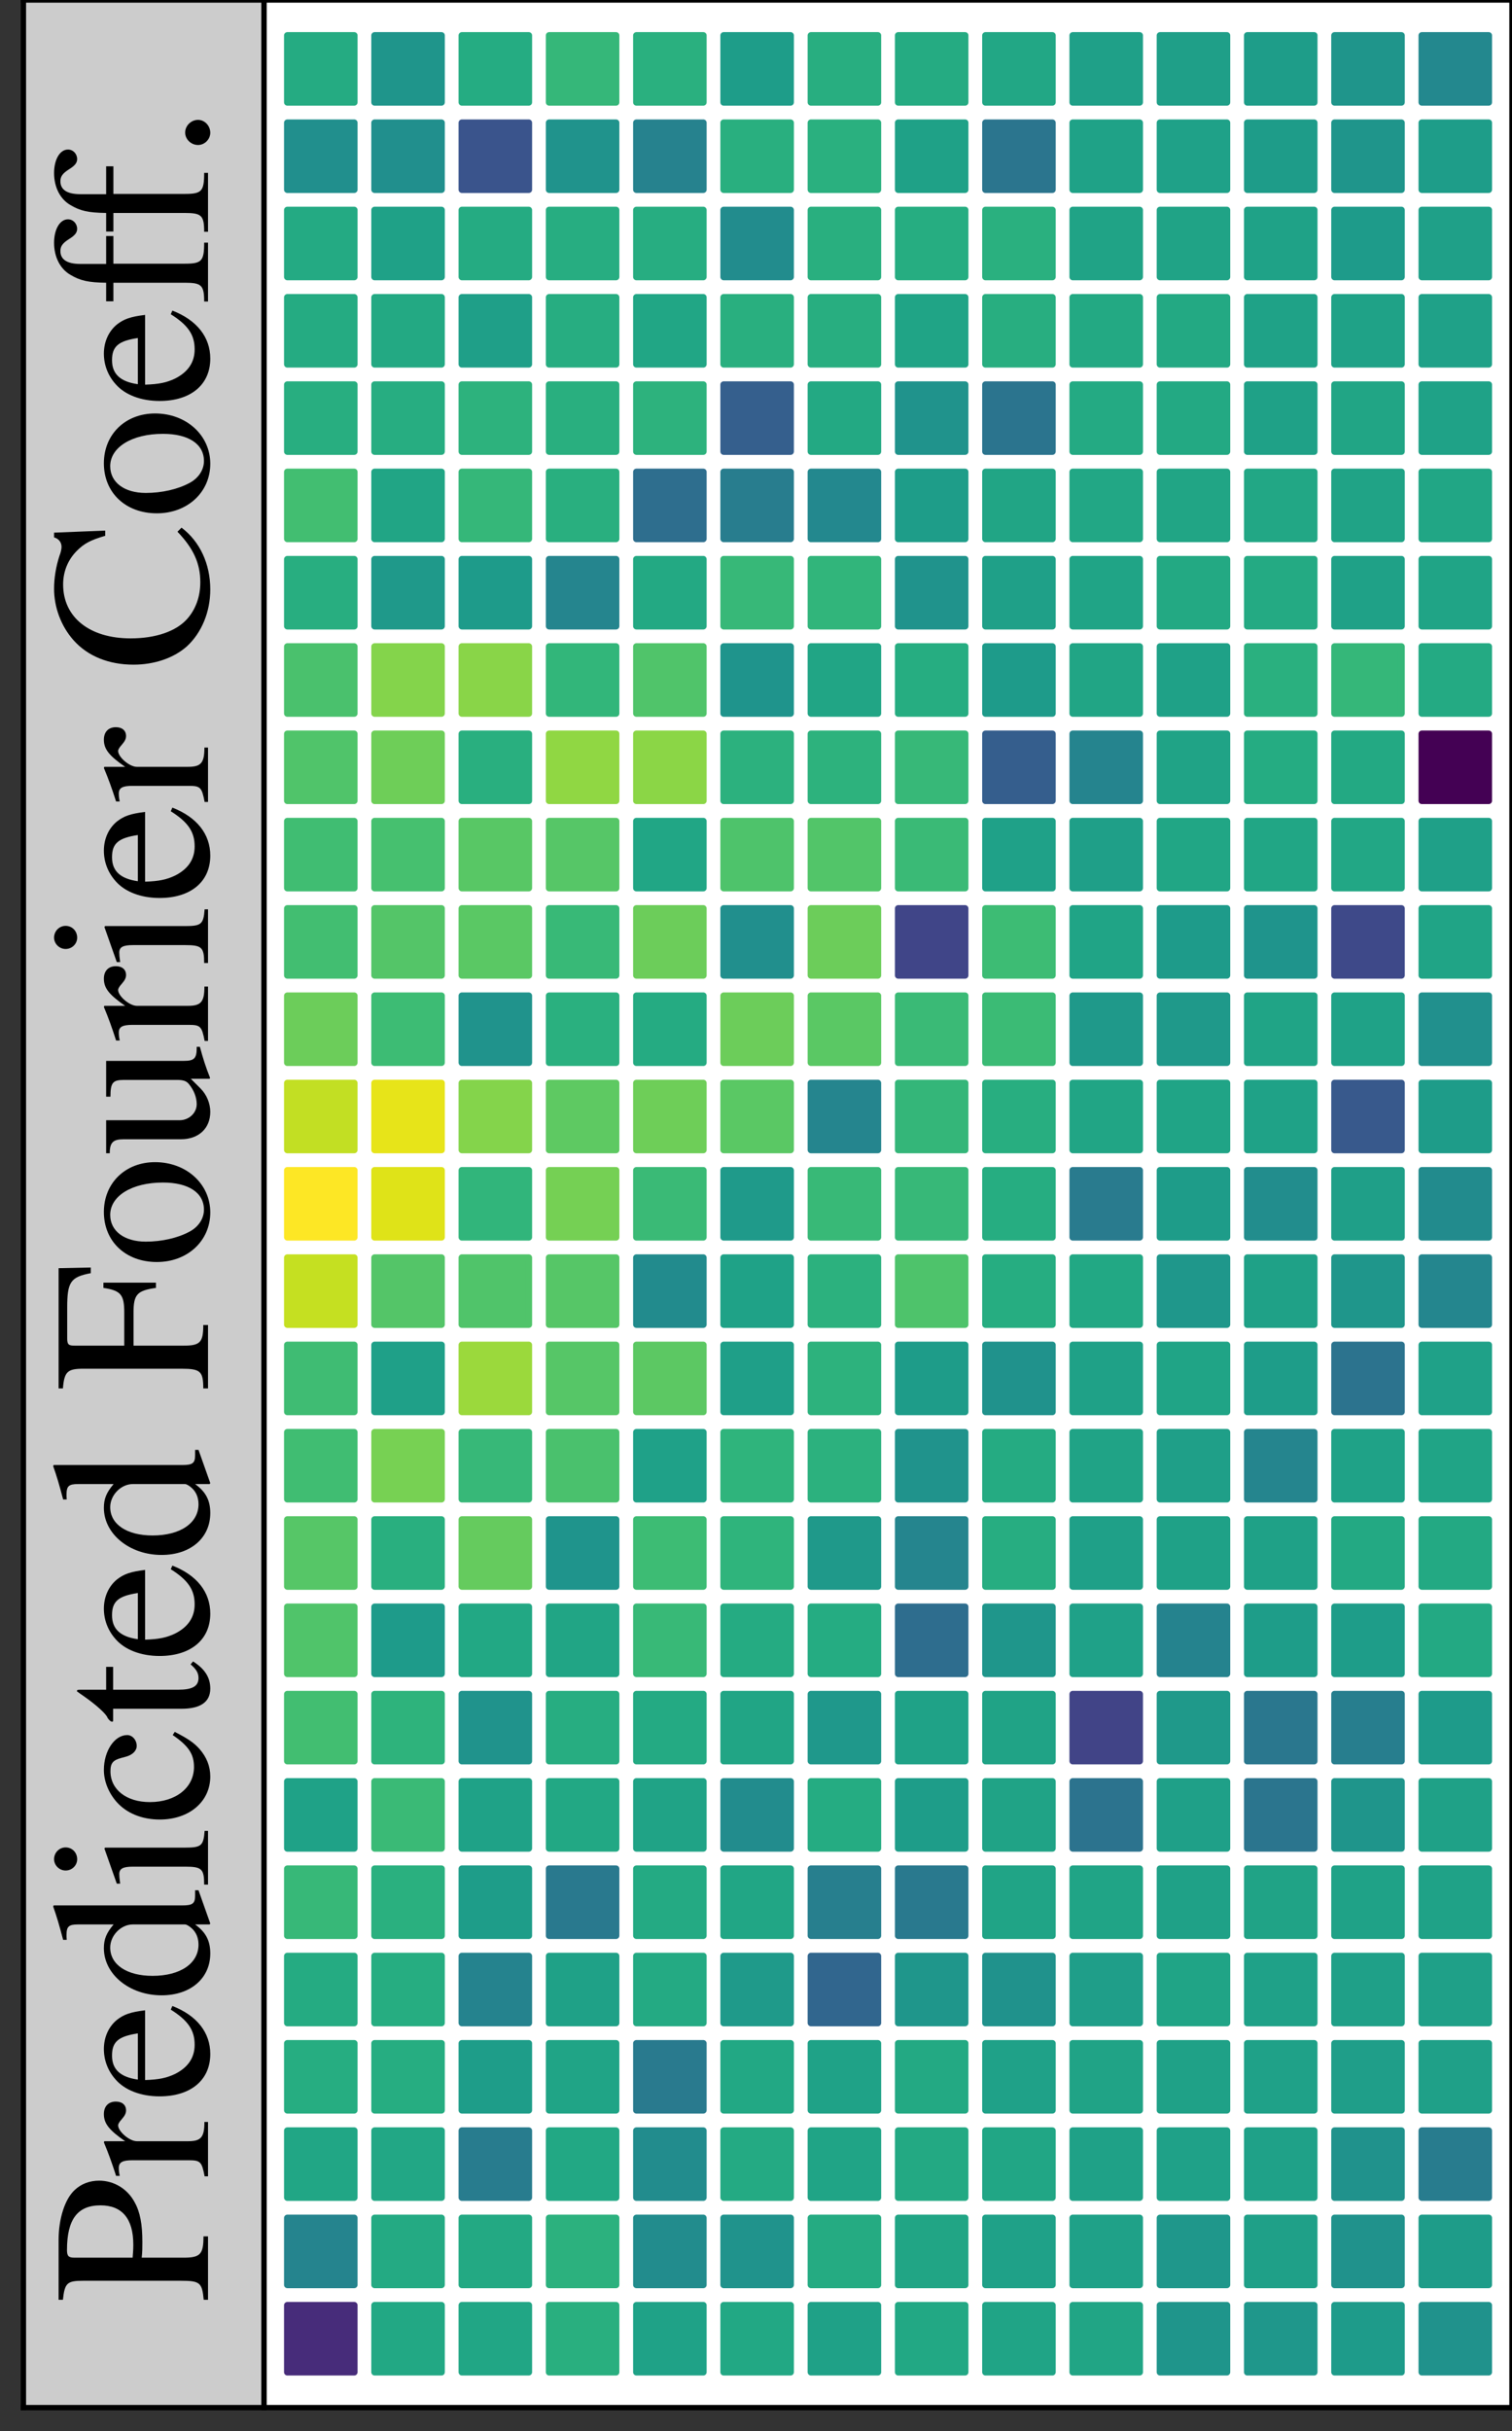 <?xml version="1.0" encoding="utf-8" standalone="no"?>
<!DOCTYPE svg PUBLIC "-//W3C//DTD SVG 1.1//EN"
  "http://www.w3.org/Graphics/SVG/1.1/DTD/svg11.dtd">
<!-- Created with matplotlib (https://matplotlib.org/) -->
<svg height="363.5pt" version="1.1" viewBox="0 0 226.167 363.5" width="226.167pt" xmlns="http://www.w3.org/2000/svg" xmlns:xlink="http://www.w3.org/1999/xlink">
 <rect x="0" y="0" width="226.167" height="363.5" fill="#333333" stroke="none"/>
 <defs>
  <style type="text/css">*{stroke-linecap:butt;stroke-linejoin:round;}</style>
 </defs>
 <g id="figure_1">
  <g id="patch_1">
   <path d="M 0 363.5 
L 226.167 363.5 
L 226.167 0 
L 0 0 
z
" style="fill:none;"/>
  </g>
  <g id="axes_1">
   <g id="patch_2">
    <path d="M 3.5 360 
L 39.5 360 
L 39.5 0 
L 3.5 0 
z
" style="fill:#cccccc;"/>
   </g>
   <g id="matplotlib.axis_1"/>
   <g id="matplotlib.axis_2"/>
   <g id="patch_3">
    <path d="M 3.5 360 
L 3.5 0 
" style="fill:none;stroke:#000000;stroke-linecap:square;stroke-linejoin:miter;stroke-width:0.8;"/>
   </g>
   <g id="patch_4">
    <path d="M 39.5 360 
L 39.5 0 
" style="fill:none;stroke:#000000;stroke-linecap:square;stroke-linejoin:miter;stroke-width:0.8;"/>
   </g>
   <g id="patch_5">
    <path d="M 3.5 360 
L 39.5 360 
" style="fill:none;stroke:#000000;stroke-linecap:square;stroke-linejoin:miter;stroke-width:0.8;"/>
   </g>
   <g id="patch_6">
    <path d="M 3.5 0 
L 39.5 0 
" style="fill:none;stroke:#000000;stroke-linecap:square;stroke-linejoin:miter;stroke-width:0.8;"/>
   </g>
   <g id="text_1">
    <!-- Predicted Fourier Coeff. -->
    <g transform="translate(31.116 344.418)rotate(-90)scale(0.34 -0.34)">
     <defs>
      <path d="M 20.203 29.297 
C 22.797 29 24.5 29 27.094 29 
C 34.906 29 40.297 29.984 44.594 32.375 
C 50.594 35.531 54.203 41.562 54.203 48.094 
C 54.203 52.25 52.797 56 50.094 58.875 
C 46.094 63.234 37.406 66 28 66 
L 1.594 66 
L 1.594 64.094 
C 9 63.297 10 62.297 10 55.125 
L 10 11.969 
C 10 3.594 9.203 2.594 1.594 1.906 
L 1.594 0 
L 29.594 0 
L 29.594 2 
C 21.703 2 20.203 3.406 20.203 10.828 
z
M 20.203 58.938 
C 20.203 61.609 20.906 62.297 23.594 62.297 
C 37.094 62.297 43.297 57.656 43.297 47.5 
C 43.297 37.938 37.406 33 25.906 33 
C 23.906 33 22.5 33.109 20.203 33.297 
z
" id="Nimbus_Roman_No9_L_Regular-80"/>
      <path d="M 0.703 39 
C 2.094 39.297 3 39.406 4.203 39.406 
C 6.703 39.406 7.594 37.797 7.594 33.406 
L 7.594 8.406 
C 7.594 3.406 6.906 2.703 0.5 1.5 
L 0.5 0 
L 24.5 0 
L 24.5 1.594 
C 17.703 1.594 16 3.109 16 8.828 
L 16 31.453 
C 16 34.672 20.297 39.703 23 39.703 
C 23.594 39.703 24.5 39.203 25.594 38.203 
C 27.203 36.797 28.297 36.203 29.594 36.203 
C 32 36.203 33.5 37.906 33.5 40.703 
C 33.5 44 31.406 46 28 46 
C 23.797 46 20.906 43.703 16 36.609 
L 16 45.797 
L 15.5 46 
C 10.203 43.797 6.594 42.516 0.703 40.609 
z
" id="Nimbus_Roman_No9_L_Regular-114"/>
      <path d="M 40.797 16.453 
C 36 8.812 31.703 5.906 25.297 5.906 
C 19.594 5.906 15.297 8.812 12.406 14.531 
C 10.594 18.344 9.906 21.656 9.703 27.797 
L 40.5 27.797 
C 39.703 34.266 38.703 37.141 36.203 40.328 
C 33.203 43.922 28.594 46 23.406 46 
C 18.406 46 13.703 44.203 9.906 40.797 
C 5.203 36.703 2.5 29.594 2.5 21.406 
C 2.5 7.594 9.703 -1 21.203 -1 
C 30.703 -1 38.203 4.922 42.406 15.75 
z
M 9.906 31 
C 11 38.734 14.406 42.406 20.5 42.406 
C 26.594 42.406 29 39.609 30.297 31 
z
" id="Nimbus_Roman_No9_L_Regular-101"/>
      <path d="M 34.406 -1 
L 49.094 4.203 
L 49.094 5.703 
C 47.297 5.703 47.094 5.703 46.797 5.703 
C 43.203 5.703 42.406 6.797 42.406 11.422 
L 42.406 68.188 
L 41.906 68.391 
C 37.094 66.688 33.594 65.688 27.203 64 
L 27.203 62.406 
C 28 62.5 28.594 62.5 29.406 62.5 
C 33.094 62.5 34 61.5 34 57.375 
L 34 41.703 
C 30.203 44.906 27.5 46 23.5 46 
C 12 46 2.703 34.703 2.703 20.5 
C 2.703 7.703 10.203 -1 21.203 -1 
C 26.797 -1 30.594 1 34 5.703 
L 34 -0.703 
z
M 34 10.203 
C 34 9.5 33.297 8.297 32.297 7.203 
C 30.5 5.203 28 4.203 25.094 4.203 
C 16.797 4.203 11.297 12.203 11.297 24.5 
C 11.297 35.797 16.203 43.203 23.797 43.203 
C 29.094 43.203 34 38.5 34 33.203 
z
" id="Nimbus_Roman_No9_L_Regular-100"/>
      <path d="M 17.5 45.766 
L 2 40.297 
L 2 38.812 
L 2.797 38.906 
C 4 39.094 5.297 39.203 6.203 39.203 
C 8.594 39.203 9.5 37.594 9.5 33.203 
L 9.5 10 
C 9.5 2.797 8.5 1.703 1.594 1.703 
L 1.594 0 
L 25.297 0 
L 25.297 1.5 
C 18.703 2 17.906 2.984 17.906 10.156 
L 17.906 45.469 
z
M 12.797 68 
C 10.094 68 7.797 65.703 7.797 62.906 
C 7.797 60.109 10 57.797 12.797 57.797 
C 15.703 57.797 18 60 18 62.906 
C 18 65.703 15.703 68 12.797 68 
z
" id="Nimbus_Roman_No9_L_Regular-105"/>
      <path d="M 39.797 15.594 
C 35 8.594 31.406 6.203 25.703 6.203 
C 16.594 6.203 10.203 14.203 10.203 25.703 
C 10.203 36 15.703 43.094 23.797 43.094 
C 27.406 43.094 28.703 42 29.703 38.297 
L 30.297 36.094 
C 31.094 33.297 32.906 31.5 35 31.5 
C 37.594 31.5 39.797 33.406 39.797 35.703 
C 39.797 41.297 32.797 46 24.406 46 
C 19.5 46 14.406 44 10.297 40.406 
C 5.297 36 2.5 29.203 2.5 21.297 
C 2.5 8.297 10.406 -1 21.5 -1 
C 26 -1 30 0.594 33.594 3.703 
C 36.297 6.094 38.203 8.797 41.203 14.703 
z
" id="Nimbus_Roman_No9_L_Regular-99"/>
      <path d="M 25.5 45 
L 15.406 45 
L 15.406 56.594 
C 15.406 57.594 15.297 57.906 14.703 57.906 
C 14 57 13.406 56.094 12.703 55.094 
C 8.906 49.594 4.594 44.797 3 44.391 
C 1.906 43.656 1.297 42.938 1.297 42.422 
C 1.297 42.109 1.406 41.906 1.703 41.906 
L 7 41.906 
L 7 11.734 
C 7 3.312 10 -1 15.906 -1 
C 20.797 -1 24.594 1.406 27.906 6.609 
L 26.594 7.703 
C 24.5 5.203 22.797 4.203 20.594 4.203 
C 16.906 4.203 15.406 6.922 15.406 13.234 
L 15.406 41.906 
L 25.5 41.906 
z
" id="Nimbus_Roman_No9_L_Regular-116"/>
      <path d="M 47.906 23 
L 47.906 46.203 
L 45.594 46.203 
C 44.406 38.453 42.594 37 34.594 37 
L 20.094 37 
L 20.094 58.844 
C 20.094 61.609 20.594 62.203 23.297 62.203 
L 36.906 62.203 
C 48.203 62.203 50.406 60.719 52.094 51.781 
L 54.594 51.781 
L 54.297 66 
L 1.203 66 
L 1.203 64.094 
C 8.594 63.5 9.906 62.094 9.906 55.078 
L 9.906 11.703 
C 9.906 3.391 8.797 2.094 1.203 2.094 
L 1.203 0 
L 29.203 0 
L 29.203 2.094 
C 21.5 2.094 20.094 3.516 20.094 10.812 
L 20.094 32.906 
L 34.594 32.906 
C 42.703 32.906 44.406 31.359 45.594 23 
z
" id="Nimbus_Roman_No9_L_Regular-70"/>
      <path d="M 25 46 
C 12 46 2.906 36.406 2.906 22.594 
C 2.906 9.094 12.203 -1 24.797 -1 
C 37.406 -1 47 9.594 47 23.406 
C 47 36.5 37.797 46 25 46 
z
M 23.703 43.203 
C 32.094 43.203 38 33.594 38 19.906 
C 38 8.594 33.5 1.797 26 1.797 
C 22.094 1.797 18.406 4.203 16.297 8.203 
C 13.5 13.406 11.906 20.406 11.906 27.5 
C 11.906 37 16.594 43.203 23.703 43.203 
z
" id="Nimbus_Roman_No9_L_Regular-111"/>
      <path d="M 47.906 5 
L 47.406 5 
C 42.797 5 41.703 6.094 41.703 10.703 
L 41.703 45 
L 25.906 45 
L 25.906 43.094 
C 32.094 43.094 33.297 42.094 33.297 37.109 
L 33.297 13.672 
C 33.297 10.891 32.797 9.484 31.406 8.391 
C 28.703 6.203 25.594 5 22.594 5 
C 18.703 5 15.5 8.391 15.5 12.578 
L 15.5 45 
L 0.906 45 
L 0.906 43.406 
C 5.703 43.406 7.094 41.906 7.094 37.297 
L 7.094 12.031 
C 7.094 4.109 11.906 -1 19.203 -1 
C 22.906 -1 26.797 0.594 29.5 3.297 
L 33.797 7.594 
L 33.797 -0.703 
L 34.203 -0.906 
C 39.203 1.094 42.797 2.203 47.906 3.594 
z
" id="Nimbus_Roman_No9_L_Regular-117"/>
      <path d="M 62 45.406 
L 61.094 68 
L 59 68 
C 58.406 65.906 56.797 64.703 54.797 64.703 
C 53.906 64.703 52.406 65 50.906 65.609 
C 46 67.203 41 68 36.297 68 
C 28.094 68 19.797 64.906 13.594 59.406 
C 6.594 53.203 2.797 43.906 2.797 32.906 
C 2.797 23.609 5.797 15 10.906 9.312 
C 16.906 2.812 26.094 -1 36 -1 
C 47.297 -1 57.203 3.609 63.297 11.703 
L 61.5 13.5 
C 54.094 6.406 47.5 3.406 39.203 3.406 
C 32.906 3.406 27.297 5.406 23 9.203 
C 17.5 14.109 14.406 23.109 14.406 34.203 
C 14.406 52.312 23.703 64 38.203 64 
C 43.906 64 49.094 61.906 53.094 57.906 
C 56.297 54.703 57.797 51.906 59.703 45.406 
z
" id="Nimbus_Roman_No9_L_Regular-67"/>
      <path d="M 30.906 45 
L 18.594 45 
L 18.594 56.422 
C 18.594 62.156 20.5 65.203 24.297 65.203 
C 26.406 65.203 27.797 64.219 29.594 61.359 
C 31.203 58.797 32.406 57.812 34.094 57.812 
C 36.406 57.812 38.297 59.594 38.297 61.859 
C 38.297 65.438 33.906 68 27.906 68 
C 21.703 68 16.406 65.328 13.797 60.797 
C 11.203 56.453 10.406 52.891 10.297 45 
L 2.094 45 
L 2.094 41.797 
L 10.297 41.797 
L 10.297 10.25 
C 10.297 2.891 9.203 1.703 2 1.703 
L 2 0 
L 28 0 
L 28 1.703 
C 19.797 1.703 18.703 2.812 18.703 10.328 
L 18.703 41.797 
L 30.906 41.797 
z
" id="Nimbus_Roman_No9_L_Regular-102"/>
      <path d="M 12.5 10.094 
C 9.5 10.094 7 7.5 7 4.391 
C 7 1.5 9.5 -1 12.406 -1 
C 15.5 -1 18.094 1.5 18.094 4.391 
C 18.094 7.5 15.5 10.094 12.5 10.094 
z
" id="Nimbus_Roman_No9_L_Regular-46"/>
     </defs>
     <use transform="scale(0.996)" xlink:href="#Nimbus_Roman_No9_L_Regular-80"/>
     <use transform="translate(55.392 0)scale(0.996)" xlink:href="#Nimbus_Roman_No9_L_Regular-114"/>
     <use transform="translate(88.567 0)scale(0.996)" xlink:href="#Nimbus_Roman_No9_L_Regular-101"/>
     <use transform="translate(132.8 0)scale(0.996)" xlink:href="#Nimbus_Roman_No9_L_Regular-100"/>
     <use transform="translate(182.614 0)scale(0.996)" xlink:href="#Nimbus_Roman_No9_L_Regular-105"/>
     <use transform="translate(210.309 0)scale(0.996)" xlink:href="#Nimbus_Roman_No9_L_Regular-99"/>
     <use transform="translate(254.542 0)scale(0.996)" xlink:href="#Nimbus_Roman_No9_L_Regular-116"/>
     <use transform="translate(282.238 0)scale(0.996)" xlink:href="#Nimbus_Roman_No9_L_Regular-101"/>
     <use transform="translate(326.471 0)scale(0.996)" xlink:href="#Nimbus_Roman_No9_L_Regular-100"/>
     <use transform="translate(401.191 0)scale(0.996)" xlink:href="#Nimbus_Roman_No9_L_Regular-70"/>
     <use transform="translate(455.089 0)scale(0.996)" xlink:href="#Nimbus_Roman_No9_L_Regular-111"/>
     <use transform="translate(504.902 0)scale(0.996)" xlink:href="#Nimbus_Roman_No9_L_Regular-117"/>
     <use transform="translate(554.716 0)scale(0.996)" xlink:href="#Nimbus_Roman_No9_L_Regular-114"/>
     <use transform="translate(587.891 0)scale(0.996)" xlink:href="#Nimbus_Roman_No9_L_Regular-105"/>
     <use transform="translate(615.586 0)scale(0.996)" xlink:href="#Nimbus_Roman_No9_L_Regular-101"/>
     <use transform="translate(659.82 0)scale(0.996)" xlink:href="#Nimbus_Roman_No9_L_Regular-114"/>
     <use transform="translate(717.901 0)scale(0.996)" xlink:href="#Nimbus_Roman_No9_L_Regular-67"/>
     <use transform="translate(784.351 0)scale(0.996)" xlink:href="#Nimbus_Roman_No9_L_Regular-111"/>
     <use transform="translate(834.165 0)scale(0.996)" xlink:href="#Nimbus_Roman_No9_L_Regular-101"/>
     <use transform="translate(878.398 0)scale(0.996)" xlink:href="#Nimbus_Roman_No9_L_Regular-102"/>
     <use transform="translate(909.083 0)scale(0.996)" xlink:href="#Nimbus_Roman_No9_L_Regular-102"/>
     <use transform="translate(942.258 0)scale(0.996)" xlink:href="#Nimbus_Roman_No9_L_Regular-46"/>
    </g>
   </g>
  </g>
  <g id="axes_2">
   <g id="patch_7">
    <path d="M 39.5 360 
L 226.167 360 
L 226.167 0 
L 39.5 0 
z
" style="fill:#ffffff;"/>
   </g>
   <g id="PathCollection_1">
    <defs>
     <path d="M -5 5 
L 5 5 
L 5 -5 
L -5 -5 
z
" id="C0_0_7bc71d3540"/>
    </defs>
    <g clip-path="url(#pa3b2827f9c)">
     <use style="fill:#fde725;stroke:#fde725;" x="47.985" xlink:href="#C0_0_7bc71d3540" y="180"/>
    </g>
    <g clip-path="url(#pa3b2827f9c)">
     <use style="fill:#dfe318;stroke:#dfe318;" x="61.038" xlink:href="#C0_0_7bc71d3540" y="180"/>
    </g>
    <g clip-path="url(#pa3b2827f9c)">
     <use style="fill:#c5e021;stroke:#c5e021;" x="47.985" xlink:href="#C0_0_7bc71d3540" y="193.054"/>
    </g>
    <g clip-path="url(#pa3b2827f9c)">
     <use style="fill:#c2df23;stroke:#c2df23;" x="47.985" xlink:href="#C0_0_7bc71d3540" y="166.946"/>
    </g>
    <g clip-path="url(#pa3b2827f9c)">
     <use style="fill:#e7e419;stroke:#e7e419;" x="61.038" xlink:href="#C0_0_7bc71d3540" y="166.946"/>
    </g>
    <g clip-path="url(#pa3b2827f9c)">
     <use style="fill:#54c568;stroke:#54c568;" x="61.038" xlink:href="#C0_0_7bc71d3540" y="193.054"/>
    </g>
    <g clip-path="url(#pa3b2827f9c)">
     <use style="fill:#31b57b;stroke:#31b57b;" x="74.092" xlink:href="#C0_0_7bc71d3540" y="180"/>
    </g>
    <g clip-path="url(#pa3b2827f9c)">
     <use style="fill:#6ccd5a;stroke:#6ccd5a;" x="47.985" xlink:href="#C0_0_7bc71d3540" y="153.893"/>
    </g>
    <g clip-path="url(#pa3b2827f9c)">
     <use style="fill:#3fbc73;stroke:#3fbc73;" x="47.985" xlink:href="#C0_0_7bc71d3540" y="206.107"/>
    </g>
    <g clip-path="url(#pa3b2827f9c)">
     <use style="fill:#3dbc74;stroke:#3dbc74;" x="61.038" xlink:href="#C0_0_7bc71d3540" y="153.893"/>
    </g>
    <g clip-path="url(#pa3b2827f9c)">
     <use style="fill:#1fa088;stroke:#1fa088;" x="61.038" xlink:href="#C0_0_7bc71d3540" y="206.107"/>
    </g>
    <g clip-path="url(#pa3b2827f9c)">
     <use style="fill:#84d44b;stroke:#84d44b;" x="74.092" xlink:href="#C0_0_7bc71d3540" y="166.946"/>
    </g>
    <g clip-path="url(#pa3b2827f9c)">
     <use style="fill:#50c46a;stroke:#50c46a;" x="74.092" xlink:href="#C0_0_7bc71d3540" y="193.054"/>
    </g>
    <g clip-path="url(#pa3b2827f9c)">
     <use style="fill:#9bd93c;stroke:#9bd93c;" x="74.092" xlink:href="#C0_0_7bc71d3540" y="206.107"/>
    </g>
    <g clip-path="url(#pa3b2827f9c)">
     <use style="fill:#20938c;stroke:#20938c;" x="74.092" xlink:href="#C0_0_7bc71d3540" y="153.893"/>
    </g>
    <g clip-path="url(#pa3b2827f9c)">
     <use style="fill:#40bd72;stroke:#40bd72;" x="47.985" xlink:href="#C0_0_7bc71d3540" y="219.161"/>
    </g>
    <g clip-path="url(#pa3b2827f9c)">
     <use style="fill:#75d054;stroke:#75d054;" x="87.146" xlink:href="#C0_0_7bc71d3540" y="180"/>
    </g>
    <g clip-path="url(#pa3b2827f9c)">
     <use style="fill:#42be71;stroke:#42be71;" x="47.985" xlink:href="#C0_0_7bc71d3540" y="140.839"/>
    </g>
    <g clip-path="url(#pa3b2827f9c)">
     <use style="fill:#77d153;stroke:#77d153;" x="61.038" xlink:href="#C0_0_7bc71d3540" y="219.161"/>
    </g>
    <g clip-path="url(#pa3b2827f9c)">
     <use style="fill:#5ec962;stroke:#5ec962;" x="87.146" xlink:href="#C0_0_7bc71d3540" y="166.946"/>
    </g>
    <g clip-path="url(#pa3b2827f9c)">
     <use style="fill:#56c667;stroke:#56c667;" x="87.146" xlink:href="#C0_0_7bc71d3540" y="193.054"/>
    </g>
    <g clip-path="url(#pa3b2827f9c)">
     <use style="fill:#54c568;stroke:#54c568;" x="61.038" xlink:href="#C0_0_7bc71d3540" y="140.839"/>
    </g>
    <g clip-path="url(#pa3b2827f9c)">
     <use style="fill:#2ab07f;stroke:#2ab07f;" x="87.146" xlink:href="#C0_0_7bc71d3540" y="153.893"/>
    </g>
    <g clip-path="url(#pa3b2827f9c)">
     <use style="fill:#37b878;stroke:#37b878;" x="74.092" xlink:href="#C0_0_7bc71d3540" y="219.161"/>
    </g>
    <g clip-path="url(#pa3b2827f9c)">
     <use style="fill:#56c667;stroke:#56c667;" x="87.146" xlink:href="#C0_0_7bc71d3540" y="206.107"/>
    </g>
    <g clip-path="url(#pa3b2827f9c)">
     <use style="fill:#5ac864;stroke:#5ac864;" x="74.092" xlink:href="#C0_0_7bc71d3540" y="140.839"/>
    </g>
    <g clip-path="url(#pa3b2827f9c)">
     <use style="fill:#56c667;stroke:#56c667;" x="47.985" xlink:href="#C0_0_7bc71d3540" y="232.214"/>
    </g>
    <g clip-path="url(#pa3b2827f9c)">
     <use style="fill:#40bd72;stroke:#40bd72;" x="47.985" xlink:href="#C0_0_7bc71d3540" y="127.786"/>
    </g>
    <g clip-path="url(#pa3b2827f9c)">
     <use style="fill:#3aba76;stroke:#3aba76;" x="100.199" xlink:href="#C0_0_7bc71d3540" y="180"/>
    </g>
    <g clip-path="url(#pa3b2827f9c)">
     <use style="fill:#228b8d;stroke:#228b8d;" x="100.199" xlink:href="#C0_0_7bc71d3540" y="193.054"/>
    </g>
    <g clip-path="url(#pa3b2827f9c)">
     <use style="fill:#6ece58;stroke:#6ece58;" x="100.199" xlink:href="#C0_0_7bc71d3540" y="166.946"/>
    </g>
    <g clip-path="url(#pa3b2827f9c)">
     <use style="fill:#46c06f;stroke:#46c06f;" x="61.038" xlink:href="#C0_0_7bc71d3540" y="127.786"/>
    </g>
    <g clip-path="url(#pa3b2827f9c)">
     <use style="fill:#29af7f;stroke:#29af7f;" x="61.038" xlink:href="#C0_0_7bc71d3540" y="232.214"/>
    </g>
    <g clip-path="url(#pa3b2827f9c)">
     <use style="fill:#38b977;stroke:#38b977;" x="87.146" xlink:href="#C0_0_7bc71d3540" y="140.839"/>
    </g>
    <g clip-path="url(#pa3b2827f9c)">
     <use style="fill:#4ac16d;stroke:#4ac16d;" x="87.146" xlink:href="#C0_0_7bc71d3540" y="219.161"/>
    </g>
    <g clip-path="url(#pa3b2827f9c)">
     <use style="fill:#25ab82;stroke:#25ab82;" x="100.199" xlink:href="#C0_0_7bc71d3540" y="153.893"/>
    </g>
    <g clip-path="url(#pa3b2827f9c)">
     <use style="fill:#58c765;stroke:#58c765;" x="74.092" xlink:href="#C0_0_7bc71d3540" y="127.786"/>
    </g>
    <g clip-path="url(#pa3b2827f9c)">
     <use style="fill:#65cb5e;stroke:#65cb5e;" x="74.092" xlink:href="#C0_0_7bc71d3540" y="232.214"/>
    </g>
    <g clip-path="url(#pa3b2827f9c)">
     <use style="fill:#5cc863;stroke:#5cc863;" x="100.199" xlink:href="#C0_0_7bc71d3540" y="206.107"/>
    </g>
    <g clip-path="url(#pa3b2827f9c)">
     <use style="fill:#1f9a8a;stroke:#1f9a8a;" x="113.253" xlink:href="#C0_0_7bc71d3540" y="180"/>
    </g>
    <g clip-path="url(#pa3b2827f9c)">
     <use style="fill:#56c667;stroke:#56c667;" x="87.146" xlink:href="#C0_0_7bc71d3540" y="127.786"/>
    </g>
    <g clip-path="url(#pa3b2827f9c)">
     <use style="fill:#1fa188;stroke:#1fa188;" x="100.199" xlink:href="#C0_0_7bc71d3540" y="219.161"/>
    </g>
    <g clip-path="url(#pa3b2827f9c)">
     <use style="fill:#1f948c;stroke:#1f948c;" x="87.146" xlink:href="#C0_0_7bc71d3540" y="232.214"/>
    </g>
    <g clip-path="url(#pa3b2827f9c)">
     <use style="fill:#50c46a;stroke:#50c46a;" x="47.985" xlink:href="#C0_0_7bc71d3540" y="245.268"/>
    </g>
    <g clip-path="url(#pa3b2827f9c)">
     <use style="fill:#6ccd5a;stroke:#6ccd5a;" x="100.199" xlink:href="#C0_0_7bc71d3540" y="140.839"/>
    </g>
    <g clip-path="url(#pa3b2827f9c)">
     <use style="fill:#50c46a;stroke:#50c46a;" x="47.985" xlink:href="#C0_0_7bc71d3540" y="114.732"/>
    </g>
    <g clip-path="url(#pa3b2827f9c)">
     <use style="fill:#1e9b8a;stroke:#1e9b8a;" x="61.038" xlink:href="#C0_0_7bc71d3540" y="245.268"/>
    </g>
    <g clip-path="url(#pa3b2827f9c)">
     <use style="fill:#1fa287;stroke:#1fa287;" x="113.253" xlink:href="#C0_0_7bc71d3540" y="193.054"/>
    </g>
    <g clip-path="url(#pa3b2827f9c)">
     <use style="fill:#5ac864;stroke:#5ac864;" x="113.253" xlink:href="#C0_0_7bc71d3540" y="166.946"/>
    </g>
    <g clip-path="url(#pa3b2827f9c)">
     <use style="fill:#6ece58;stroke:#6ece58;" x="61.038" xlink:href="#C0_0_7bc71d3540" y="114.732"/>
    </g>
    <g clip-path="url(#pa3b2827f9c)">
     <use style="fill:#6ccd5a;stroke:#6ccd5a;" x="113.253" xlink:href="#C0_0_7bc71d3540" y="153.893"/>
    </g>
    <g clip-path="url(#pa3b2827f9c)">
     <use style="fill:#22a884;stroke:#22a884;" x="74.092" xlink:href="#C0_0_7bc71d3540" y="245.268"/>
    </g>
    <g clip-path="url(#pa3b2827f9c)">
     <use style="fill:#1f9f88;stroke:#1f9f88;" x="113.253" xlink:href="#C0_0_7bc71d3540" y="206.107"/>
    </g>
    <g clip-path="url(#pa3b2827f9c)">
     <use style="fill:#29af7f;stroke:#29af7f;" x="74.092" xlink:href="#C0_0_7bc71d3540" y="114.732"/>
    </g>
    <g clip-path="url(#pa3b2827f9c)">
     <use style="fill:#21a685;stroke:#21a685;" x="100.199" xlink:href="#C0_0_7bc71d3540" y="127.786"/>
    </g>
    <g clip-path="url(#pa3b2827f9c)">
     <use style="fill:#3dbc74;stroke:#3dbc74;" x="100.199" xlink:href="#C0_0_7bc71d3540" y="232.214"/>
    </g>
    <g clip-path="url(#pa3b2827f9c)">
     <use style="fill:#218f8d;stroke:#218f8d;" x="113.253" xlink:href="#C0_0_7bc71d3540" y="140.839"/>
    </g>
    <g clip-path="url(#pa3b2827f9c)">
     <use style="fill:#21a585;stroke:#21a585;" x="87.146" xlink:href="#C0_0_7bc71d3540" y="245.268"/>
    </g>
    <g clip-path="url(#pa3b2827f9c)">
     <use style="fill:#2fb47c;stroke:#2fb47c;" x="113.253" xlink:href="#C0_0_7bc71d3540" y="219.161"/>
    </g>
    <g clip-path="url(#pa3b2827f9c)">
     <use style="fill:#90d743;stroke:#90d743;" x="87.146" xlink:href="#C0_0_7bc71d3540" y="114.732"/>
    </g>
    <g clip-path="url(#pa3b2827f9c)">
     <use style="fill:#38b977;stroke:#38b977;" x="126.307" xlink:href="#C0_0_7bc71d3540" y="180"/>
    </g>
    <g clip-path="url(#pa3b2827f9c)">
     <use style="fill:#42be71;stroke:#42be71;" x="47.985" xlink:href="#C0_0_7bc71d3540" y="258.322"/>
    </g>
    <g clip-path="url(#pa3b2827f9c)">
     <use style="fill:#4ac16d;stroke:#4ac16d;" x="47.985" xlink:href="#C0_0_7bc71d3540" y="101.678"/>
    </g>
    <g clip-path="url(#pa3b2827f9c)">
     <use style="fill:#2eb37c;stroke:#2eb37c;" x="61.038" xlink:href="#C0_0_7bc71d3540" y="258.322"/>
    </g>
    <g clip-path="url(#pa3b2827f9c)">
     <use style="fill:#84d44b;stroke:#84d44b;" x="61.038" xlink:href="#C0_0_7bc71d3540" y="101.678"/>
    </g>
    <g clip-path="url(#pa3b2827f9c)">
     <use style="fill:#2cb17e;stroke:#2cb17e;" x="126.307" xlink:href="#C0_0_7bc71d3540" y="193.054"/>
    </g>
    <g clip-path="url(#pa3b2827f9c)">
     <use style="fill:#25858e;stroke:#25858e;" x="126.307" xlink:href="#C0_0_7bc71d3540" y="166.946"/>
    </g>
    <g clip-path="url(#pa3b2827f9c)">
     <use style="fill:#20938c;stroke:#20938c;" x="74.092" xlink:href="#C0_0_7bc71d3540" y="258.322"/>
    </g>
    <g clip-path="url(#pa3b2827f9c)">
     <use style="fill:#5ac864;stroke:#5ac864;" x="126.307" xlink:href="#C0_0_7bc71d3540" y="153.893"/>
    </g>
    <g clip-path="url(#pa3b2827f9c)">
     <use style="fill:#89d548;stroke:#89d548;" x="74.092" xlink:href="#C0_0_7bc71d3540" y="101.678"/>
    </g>
    <g clip-path="url(#pa3b2827f9c)">
     <use style="fill:#2db27d;stroke:#2db27d;" x="126.307" xlink:href="#C0_0_7bc71d3540" y="206.107"/>
    </g>
    <g clip-path="url(#pa3b2827f9c)">
     <use style="fill:#8bd646;stroke:#8bd646;" x="100.199" xlink:href="#C0_0_7bc71d3540" y="114.732"/>
    </g>
    <g clip-path="url(#pa3b2827f9c)">
     <use style="fill:#2fb47c;stroke:#2fb47c;" x="113.253" xlink:href="#C0_0_7bc71d3540" y="232.214"/>
    </g>
    <g clip-path="url(#pa3b2827f9c)">
     <use style="fill:#4ec36b;stroke:#4ec36b;" x="113.253" xlink:href="#C0_0_7bc71d3540" y="127.786"/>
    </g>
    <g clip-path="url(#pa3b2827f9c)">
     <use style="fill:#38b977;stroke:#38b977;" x="100.199" xlink:href="#C0_0_7bc71d3540" y="245.268"/>
    </g>
    <g clip-path="url(#pa3b2827f9c)">
     <use style="fill:#2cb17e;stroke:#2cb17e;" x="126.307" xlink:href="#C0_0_7bc71d3540" y="219.161"/>
    </g>
    <g clip-path="url(#pa3b2827f9c)">
     <use style="fill:#6ccd5a;stroke:#6ccd5a;" x="126.307" xlink:href="#C0_0_7bc71d3540" y="140.839"/>
    </g>
    <g clip-path="url(#pa3b2827f9c)">
     <use style="fill:#32b67a;stroke:#32b67a;" x="87.146" xlink:href="#C0_0_7bc71d3540" y="101.678"/>
    </g>
    <g clip-path="url(#pa3b2827f9c)">
     <use style="fill:#27ad81;stroke:#27ad81;" x="87.146" xlink:href="#C0_0_7bc71d3540" y="258.322"/>
    </g>
    <g clip-path="url(#pa3b2827f9c)">
     <use style="fill:#28ae80;stroke:#28ae80;" x="47.985" xlink:href="#C0_0_7bc71d3540" y="88.625"/>
    </g>
    <g clip-path="url(#pa3b2827f9c)">
     <use style="fill:#1fa287;stroke:#1fa287;" x="47.985" xlink:href="#C0_0_7bc71d3540" y="271.375"/>
    </g>
    <g clip-path="url(#pa3b2827f9c)">
     <use style="fill:#37b878;stroke:#37b878;" x="139.36" xlink:href="#C0_0_7bc71d3540" y="180"/>
    </g>
    <g clip-path="url(#pa3b2827f9c)">
     <use style="fill:#1f998a;stroke:#1f998a;" x="61.038" xlink:href="#C0_0_7bc71d3540" y="88.625"/>
    </g>
    <g clip-path="url(#pa3b2827f9c)">
     <use style="fill:#25ab82;stroke:#25ab82;" x="113.253" xlink:href="#C0_0_7bc71d3540" y="245.268"/>
    </g>
    <g clip-path="url(#pa3b2827f9c)">
     <use style="fill:#4ec36b;stroke:#4ec36b;" x="139.36" xlink:href="#C0_0_7bc71d3540" y="193.054"/>
    </g>
    <g clip-path="url(#pa3b2827f9c)">
     <use style="fill:#2cb17e;stroke:#2cb17e;" x="113.253" xlink:href="#C0_0_7bc71d3540" y="114.732"/>
    </g>
    <g clip-path="url(#pa3b2827f9c)">
     <use style="fill:#34b679;stroke:#34b679;" x="139.36" xlink:href="#C0_0_7bc71d3540" y="166.946"/>
    </g>
    <g clip-path="url(#pa3b2827f9c)">
     <use style="fill:#3aba76;stroke:#3aba76;" x="61.038" xlink:href="#C0_0_7bc71d3540" y="271.375"/>
    </g>
    <g clip-path="url(#pa3b2827f9c)">
     <use style="fill:#52c569;stroke:#52c569;" x="126.307" xlink:href="#C0_0_7bc71d3540" y="127.786"/>
    </g>
    <g clip-path="url(#pa3b2827f9c)">
     <use style="fill:#24aa83;stroke:#24aa83;" x="100.199" xlink:href="#C0_0_7bc71d3540" y="258.322"/>
    </g>
    <g clip-path="url(#pa3b2827f9c)">
     <use style="fill:#50c46a;stroke:#50c46a;" x="100.199" xlink:href="#C0_0_7bc71d3540" y="101.678"/>
    </g>
    <g clip-path="url(#pa3b2827f9c)">
     <use style="fill:#1f998a;stroke:#1f998a;" x="126.307" xlink:href="#C0_0_7bc71d3540" y="232.214"/>
    </g>
    <g clip-path="url(#pa3b2827f9c)">
     <use style="fill:#1fa287;stroke:#1fa287;" x="74.092" xlink:href="#C0_0_7bc71d3540" y="271.375"/>
    </g>
    <g clip-path="url(#pa3b2827f9c)">
     <use style="fill:#3aba76;stroke:#3aba76;" x="139.36" xlink:href="#C0_0_7bc71d3540" y="153.893"/>
    </g>
    <g clip-path="url(#pa3b2827f9c)">
     <use style="fill:#1e9b8a;stroke:#1e9b8a;" x="74.092" xlink:href="#C0_0_7bc71d3540" y="88.625"/>
    </g>
    <g clip-path="url(#pa3b2827f9c)">
     <use style="fill:#1e9c89;stroke:#1e9c89;" x="139.36" xlink:href="#C0_0_7bc71d3540" y="206.107"/>
    </g>
    <g clip-path="url(#pa3b2827f9c)">
     <use style="fill:#404588;stroke:#404588;" x="139.36" xlink:href="#C0_0_7bc71d3540" y="140.839"/>
    </g>
    <g clip-path="url(#pa3b2827f9c)">
     <use style="fill:#20938c;stroke:#20938c;" x="139.36" xlink:href="#C0_0_7bc71d3540" y="219.161"/>
    </g>
    <g clip-path="url(#pa3b2827f9c)">
     <use style="fill:#25858e;stroke:#25858e;" x="87.146" xlink:href="#C0_0_7bc71d3540" y="88.625"/>
    </g>
    <g clip-path="url(#pa3b2827f9c)">
     <use style="fill:#22a884;stroke:#22a884;" x="87.146" xlink:href="#C0_0_7bc71d3540" y="271.375"/>
    </g>
    <g clip-path="url(#pa3b2827f9c)">
     <use style="fill:#25ac82;stroke:#25ac82;" x="126.307" xlink:href="#C0_0_7bc71d3540" y="245.268"/>
    </g>
    <g clip-path="url(#pa3b2827f9c)">
     <use style="fill:#21a585;stroke:#21a585;" x="113.253" xlink:href="#C0_0_7bc71d3540" y="258.322"/>
    </g>
    <g clip-path="url(#pa3b2827f9c)">
     <use style="fill:#1f948c;stroke:#1f948c;" x="113.253" xlink:href="#C0_0_7bc71d3540" y="101.678"/>
    </g>
    <g clip-path="url(#pa3b2827f9c)">
     <use style="fill:#2db27d;stroke:#2db27d;" x="126.307" xlink:href="#C0_0_7bc71d3540" y="114.732"/>
    </g>
    <g clip-path="url(#pa3b2827f9c)">
     <use style="fill:#26ad81;stroke:#26ad81;" x="152.414" xlink:href="#C0_0_7bc71d3540" y="180"/>
    </g>
    <g clip-path="url(#pa3b2827f9c)">
     <use style="fill:#42be71;stroke:#42be71;" x="47.985" xlink:href="#C0_0_7bc71d3540" y="75.571"/>
    </g>
    <g clip-path="url(#pa3b2827f9c)">
     <use style="fill:#37b878;stroke:#37b878;" x="47.985" xlink:href="#C0_0_7bc71d3540" y="284.429"/>
    </g>
    <g clip-path="url(#pa3b2827f9c)">
     <use style="fill:#23a983;stroke:#23a983;" x="100.199" xlink:href="#C0_0_7bc71d3540" y="88.625"/>
    </g>
    <g clip-path="url(#pa3b2827f9c)">
     <use style="fill:#25858e;stroke:#25858e;" x="139.36" xlink:href="#C0_0_7bc71d3540" y="232.214"/>
    </g>
    <g clip-path="url(#pa3b2827f9c)">
     <use style="fill:#20a386;stroke:#20a386;" x="100.199" xlink:href="#C0_0_7bc71d3540" y="271.375"/>
    </g>
    <g clip-path="url(#pa3b2827f9c)">
     <use style="fill:#2ab07f;stroke:#2ab07f;" x="61.038" xlink:href="#C0_0_7bc71d3540" y="284.429"/>
    </g>
    <g clip-path="url(#pa3b2827f9c)">
     <use style="fill:#3aba76;stroke:#3aba76;" x="139.36" xlink:href="#C0_0_7bc71d3540" y="127.786"/>
    </g>
    <g clip-path="url(#pa3b2827f9c)">
     <use style="fill:#28ae80;stroke:#28ae80;" x="152.414" xlink:href="#C0_0_7bc71d3540" y="166.946"/>
    </g>
    <g clip-path="url(#pa3b2827f9c)">
     <use style="fill:#21a585;stroke:#21a585;" x="61.038" xlink:href="#C0_0_7bc71d3540" y="75.571"/>
    </g>
    <g clip-path="url(#pa3b2827f9c)">
     <use style="fill:#26ad81;stroke:#26ad81;" x="152.414" xlink:href="#C0_0_7bc71d3540" y="193.054"/>
    </g>
    <g clip-path="url(#pa3b2827f9c)">
     <use style="fill:#3bbb75;stroke:#3bbb75;" x="152.414" xlink:href="#C0_0_7bc71d3540" y="153.893"/>
    </g>
    <g clip-path="url(#pa3b2827f9c)">
     <use style="fill:#20928c;stroke:#20928c;" x="152.414" xlink:href="#C0_0_7bc71d3540" y="206.107"/>
    </g>
    <g clip-path="url(#pa3b2827f9c)">
     <use style="fill:#35b779;stroke:#35b779;" x="74.092" xlink:href="#C0_0_7bc71d3540" y="75.571"/>
    </g>
    <g clip-path="url(#pa3b2827f9c)">
     <use style="fill:#1e9d89;stroke:#1e9d89;" x="74.092" xlink:href="#C0_0_7bc71d3540" y="284.429"/>
    </g>
    <g clip-path="url(#pa3b2827f9c)">
     <use style="fill:#1f988b;stroke:#1f988b;" x="126.307" xlink:href="#C0_0_7bc71d3540" y="258.322"/>
    </g>
    <g clip-path="url(#pa3b2827f9c)">
     <use style="fill:#21a585;stroke:#21a585;" x="126.307" xlink:href="#C0_0_7bc71d3540" y="101.678"/>
    </g>
    <g clip-path="url(#pa3b2827f9c)">
     <use style="fill:#25ab82;stroke:#25ab82;" x="152.414" xlink:href="#C0_0_7bc71d3540" y="219.161"/>
    </g>
    <g clip-path="url(#pa3b2827f9c)">
     <use style="fill:#29af7f;stroke:#29af7f;" x="87.146" xlink:href="#C0_0_7bc71d3540" y="75.571"/>
    </g>
    <g clip-path="url(#pa3b2827f9c)">
     <use style="fill:#29798e;stroke:#29798e;" x="87.146" xlink:href="#C0_0_7bc71d3540" y="284.429"/>
    </g>
    <g clip-path="url(#pa3b2827f9c)">
     <use style="fill:#3dbc74;stroke:#3dbc74;" x="152.414" xlink:href="#C0_0_7bc71d3540" y="140.839"/>
    </g>
    <g clip-path="url(#pa3b2827f9c)">
     <use style="fill:#37b878;stroke:#37b878;" x="139.36" xlink:href="#C0_0_7bc71d3540" y="114.732"/>
    </g>
    <g clip-path="url(#pa3b2827f9c)">
     <use style="fill:#2e6d8e;stroke:#2e6d8e;" x="139.36" xlink:href="#C0_0_7bc71d3540" y="245.268"/>
    </g>
    <g clip-path="url(#pa3b2827f9c)">
     <use style="fill:#37b878;stroke:#37b878;" x="113.253" xlink:href="#C0_0_7bc71d3540" y="88.625"/>
    </g>
    <g clip-path="url(#pa3b2827f9c)">
     <use style="fill:#228c8d;stroke:#228c8d;" x="113.253" xlink:href="#C0_0_7bc71d3540" y="271.375"/>
    </g>
    <g clip-path="url(#pa3b2827f9c)">
     <use style="fill:#1fa188;stroke:#1fa188;" x="152.414" xlink:href="#C0_0_7bc71d3540" y="127.786"/>
    </g>
    <g clip-path="url(#pa3b2827f9c)">
     <use style="fill:#24aa83;stroke:#24aa83;" x="100.199" xlink:href="#C0_0_7bc71d3540" y="284.429"/>
    </g>
    <g clip-path="url(#pa3b2827f9c)">
     <use style="fill:#27ad81;stroke:#27ad81;" x="152.414" xlink:href="#C0_0_7bc71d3540" y="232.214"/>
    </g>
    <g clip-path="url(#pa3b2827f9c)">
     <use style="fill:#2e6e8e;stroke:#2e6e8e;" x="100.199" xlink:href="#C0_0_7bc71d3540" y="75.571"/>
    </g>
    <g clip-path="url(#pa3b2827f9c)">
     <use style="fill:#25ab82;stroke:#25ab82;" x="47.985" xlink:href="#C0_0_7bc71d3540" y="297.483"/>
    </g>
    <g clip-path="url(#pa3b2827f9c)">
     <use style="fill:#28ae80;stroke:#28ae80;" x="47.985" xlink:href="#C0_0_7bc71d3540" y="62.517"/>
    </g>
    <g clip-path="url(#pa3b2827f9c)">
     <use style="fill:#297b8e;stroke:#297b8e;" x="165.467" xlink:href="#C0_0_7bc71d3540" y="180"/>
    </g>
    <g clip-path="url(#pa3b2827f9c)">
     <use style="fill:#21a585;stroke:#21a585;" x="165.467" xlink:href="#C0_0_7bc71d3540" y="166.946"/>
    </g>
    <g clip-path="url(#pa3b2827f9c)">
     <use style="fill:#22a884;stroke:#22a884;" x="165.467" xlink:href="#C0_0_7bc71d3540" y="193.054"/>
    </g>
    <g clip-path="url(#pa3b2827f9c)">
     <use style="fill:#27ad81;stroke:#27ad81;" x="61.038" xlink:href="#C0_0_7bc71d3540" y="62.517"/>
    </g>
    <g clip-path="url(#pa3b2827f9c)">
     <use style="fill:#26ad81;stroke:#26ad81;" x="61.038" xlink:href="#C0_0_7bc71d3540" y="297.483"/>
    </g>
    <g clip-path="url(#pa3b2827f9c)">
     <use style="fill:#25ac82;stroke:#25ac82;" x="126.307" xlink:href="#C0_0_7bc71d3540" y="271.375"/>
    </g>
    <g clip-path="url(#pa3b2827f9c)">
     <use style="fill:#25838e;stroke:#25838e;" x="74.092" xlink:href="#C0_0_7bc71d3540" y="297.483"/>
    </g>
    <g clip-path="url(#pa3b2827f9c)">
     <use style="fill:#1fa287;stroke:#1fa287;" x="139.36" xlink:href="#C0_0_7bc71d3540" y="258.322"/>
    </g>
    <g clip-path="url(#pa3b2827f9c)">
     <use style="fill:#26ad81;stroke:#26ad81;" x="139.36" xlink:href="#C0_0_7bc71d3540" y="101.678"/>
    </g>
    <g clip-path="url(#pa3b2827f9c)">
     <use style="fill:#31b57b;stroke:#31b57b;" x="126.307" xlink:href="#C0_0_7bc71d3540" y="88.625"/>
    </g>
    <g clip-path="url(#pa3b2827f9c)">
     <use style="fill:#2db27d;stroke:#2db27d;" x="74.092" xlink:href="#C0_0_7bc71d3540" y="62.517"/>
    </g>
    <g clip-path="url(#pa3b2827f9c)">
     <use style="fill:#1fa187;stroke:#1fa187;" x="165.467" xlink:href="#C0_0_7bc71d3540" y="206.107"/>
    </g>
    <g clip-path="url(#pa3b2827f9c)">
     <use style="fill:#1f998a;stroke:#1f998a;" x="165.467" xlink:href="#C0_0_7bc71d3540" y="153.893"/>
    </g>
    <g clip-path="url(#pa3b2827f9c)">
     <use style="fill:#21a685;stroke:#21a685;" x="113.253" xlink:href="#C0_0_7bc71d3540" y="284.429"/>
    </g>
    <g clip-path="url(#pa3b2827f9c)">
     <use style="fill:#287d8e;stroke:#287d8e;" x="113.253" xlink:href="#C0_0_7bc71d3540" y="75.571"/>
    </g>
    <g clip-path="url(#pa3b2827f9c)">
     <use style="fill:#1f968b;stroke:#1f968b;" x="152.414" xlink:href="#C0_0_7bc71d3540" y="245.268"/>
    </g>
    <g clip-path="url(#pa3b2827f9c)">
     <use style="fill:#355e8d;stroke:#355e8d;" x="152.414" xlink:href="#C0_0_7bc71d3540" y="114.732"/>
    </g>
    <g clip-path="url(#pa3b2827f9c)">
     <use style="fill:#1fa187;stroke:#1fa187;" x="87.146" xlink:href="#C0_0_7bc71d3540" y="297.483"/>
    </g>
    <g clip-path="url(#pa3b2827f9c)">
     <use style="fill:#29af7f;stroke:#29af7f;" x="87.146" xlink:href="#C0_0_7bc71d3540" y="62.517"/>
    </g>
    <g clip-path="url(#pa3b2827f9c)">
     <use style="fill:#20a486;stroke:#20a486;" x="165.467" xlink:href="#C0_0_7bc71d3540" y="140.839"/>
    </g>
    <g clip-path="url(#pa3b2827f9c)">
     <use style="fill:#20a386;stroke:#20a386;" x="165.467" xlink:href="#C0_0_7bc71d3540" y="219.161"/>
    </g>
    <g clip-path="url(#pa3b2827f9c)">
     <use style="fill:#24aa83;stroke:#24aa83;" x="100.199" xlink:href="#C0_0_7bc71d3540" y="297.483"/>
    </g>
    <g clip-path="url(#pa3b2827f9c)">
     <use style="fill:#1f9f88;stroke:#1f9f88;" x="165.467" xlink:href="#C0_0_7bc71d3540" y="127.786"/>
    </g>
    <g clip-path="url(#pa3b2827f9c)">
     <use style="fill:#1fa088;stroke:#1fa088;" x="165.467" xlink:href="#C0_0_7bc71d3540" y="232.214"/>
    </g>
    <g clip-path="url(#pa3b2827f9c)">
     <use style="fill:#2db27d;stroke:#2db27d;" x="100.199" xlink:href="#C0_0_7bc71d3540" y="62.517"/>
    </g>
    <g clip-path="url(#pa3b2827f9c)">
     <use style="fill:#20938c;stroke:#20938c;" x="139.36" xlink:href="#C0_0_7bc71d3540" y="88.625"/>
    </g>
    <g clip-path="url(#pa3b2827f9c)">
     <use style="fill:#1e9d89;stroke:#1e9d89;" x="139.36" xlink:href="#C0_0_7bc71d3540" y="271.375"/>
    </g>
    <g clip-path="url(#pa3b2827f9c)">
     <use style="fill:#1e9b8a;stroke:#1e9b8a;" x="152.414" xlink:href="#C0_0_7bc71d3540" y="101.678"/>
    </g>
    <g clip-path="url(#pa3b2827f9c)">
     <use style="fill:#23888e;stroke:#23888e;" x="126.307" xlink:href="#C0_0_7bc71d3540" y="75.571"/>
    </g>
    <g clip-path="url(#pa3b2827f9c)">
     <use style="fill:#277f8e;stroke:#277f8e;" x="126.307" xlink:href="#C0_0_7bc71d3540" y="284.429"/>
    </g>
    <g clip-path="url(#pa3b2827f9c)">
     <use style="fill:#1e9c89;stroke:#1e9c89;" x="178.521" xlink:href="#C0_0_7bc71d3540" y="180"/>
    </g>
    <g clip-path="url(#pa3b2827f9c)">
     <use style="fill:#26ad81;stroke:#26ad81;" x="47.985" xlink:href="#C0_0_7bc71d3540" y="310.536"/>
    </g>
    <g clip-path="url(#pa3b2827f9c)">
     <use style="fill:#20a386;stroke:#20a386;" x="152.414" xlink:href="#C0_0_7bc71d3540" y="258.322"/>
    </g>
    <g clip-path="url(#pa3b2827f9c)">
     <use style="fill:#25ab82;stroke:#25ab82;" x="47.985" xlink:href="#C0_0_7bc71d3540" y="49.464"/>
    </g>
    <g clip-path="url(#pa3b2827f9c)">
     <use style="fill:#20a486;stroke:#20a486;" x="178.521" xlink:href="#C0_0_7bc71d3540" y="166.946"/>
    </g>
    <g clip-path="url(#pa3b2827f9c)">
     <use style="fill:#26ad81;stroke:#26ad81;" x="61.038" xlink:href="#C0_0_7bc71d3540" y="310.536"/>
    </g>
    <g clip-path="url(#pa3b2827f9c)">
     <use style="fill:#23a983;stroke:#23a983;" x="61.038" xlink:href="#C0_0_7bc71d3540" y="49.464"/>
    </g>
    <g clip-path="url(#pa3b2827f9c)">
     <use style="fill:#1f978b;stroke:#1f978b;" x="178.521" xlink:href="#C0_0_7bc71d3540" y="193.054"/>
    </g>
    <g clip-path="url(#pa3b2827f9c)">
     <use style="fill:#1e9d89;stroke:#1e9d89;" x="74.092" xlink:href="#C0_0_7bc71d3540" y="310.536"/>
    </g>
    <g clip-path="url(#pa3b2827f9c)">
     <use style="fill:#20a486;stroke:#20a486;" x="178.521" xlink:href="#C0_0_7bc71d3540" y="206.107"/>
    </g>
    <g clip-path="url(#pa3b2827f9c)">
     <use style="fill:#1f9f88;stroke:#1f9f88;" x="74.092" xlink:href="#C0_0_7bc71d3540" y="49.464"/>
    </g>
    <g clip-path="url(#pa3b2827f9c)">
     <use style="fill:#1f998a;stroke:#1f998a;" x="178.521" xlink:href="#C0_0_7bc71d3540" y="153.893"/>
    </g>
    <g clip-path="url(#pa3b2827f9c)">
     <use style="fill:#355f8d;stroke:#355f8d;" x="113.253" xlink:href="#C0_0_7bc71d3540" y="62.517"/>
    </g>
    <g clip-path="url(#pa3b2827f9c)">
     <use style="fill:#1f9a8a;stroke:#1f9a8a;" x="113.253" xlink:href="#C0_0_7bc71d3540" y="297.483"/>
    </g>
    <g clip-path="url(#pa3b2827f9c)">
     <use style="fill:#1fa188;stroke:#1fa188;" x="165.467" xlink:href="#C0_0_7bc71d3540" y="245.268"/>
    </g>
    <g clip-path="url(#pa3b2827f9c)">
     <use style="fill:#25848e;stroke:#25848e;" x="165.467" xlink:href="#C0_0_7bc71d3540" y="114.732"/>
    </g>
    <g clip-path="url(#pa3b2827f9c)">
     <use style="fill:#1e9b8a;stroke:#1e9b8a;" x="178.521" xlink:href="#C0_0_7bc71d3540" y="140.839"/>
    </g>
    <g clip-path="url(#pa3b2827f9c)">
     <use style="fill:#27ad81;stroke:#27ad81;" x="87.146" xlink:href="#C0_0_7bc71d3540" y="49.464"/>
    </g>
    <g clip-path="url(#pa3b2827f9c)">
     <use style="fill:#1f9f88;stroke:#1f9f88;" x="178.521" xlink:href="#C0_0_7bc71d3540" y="219.161"/>
    </g>
    <g clip-path="url(#pa3b2827f9c)">
     <use style="fill:#20a486;stroke:#20a486;" x="87.146" xlink:href="#C0_0_7bc71d3540" y="310.536"/>
    </g>
    <g clip-path="url(#pa3b2827f9c)">
     <use style="fill:#1e9d89;stroke:#1e9d89;" x="139.36" xlink:href="#C0_0_7bc71d3540" y="75.571"/>
    </g>
    <g clip-path="url(#pa3b2827f9c)">
     <use style="fill:#20a386;stroke:#20a386;" x="152.414" xlink:href="#C0_0_7bc71d3540" y="271.375"/>
    </g>
    <g clip-path="url(#pa3b2827f9c)">
     <use style="fill:#29798e;stroke:#29798e;" x="139.36" xlink:href="#C0_0_7bc71d3540" y="284.429"/>
    </g>
    <g clip-path="url(#pa3b2827f9c)">
     <use style="fill:#1fa088;stroke:#1fa088;" x="152.414" xlink:href="#C0_0_7bc71d3540" y="88.625"/>
    </g>
    <g clip-path="url(#pa3b2827f9c)">
     <use style="fill:#1fa187;stroke:#1fa187;" x="178.521" xlink:href="#C0_0_7bc71d3540" y="232.214"/>
    </g>
    <g clip-path="url(#pa3b2827f9c)">
     <use style="fill:#297a8e;stroke:#297a8e;" x="100.199" xlink:href="#C0_0_7bc71d3540" y="310.536"/>
    </g>
    <g clip-path="url(#pa3b2827f9c)">
     <use style="fill:#21a685;stroke:#21a685;" x="178.521" xlink:href="#C0_0_7bc71d3540" y="127.786"/>
    </g>
    <g clip-path="url(#pa3b2827f9c)">
     <use style="fill:#21a685;stroke:#21a685;" x="100.199" xlink:href="#C0_0_7bc71d3540" y="49.464"/>
    </g>
    <g clip-path="url(#pa3b2827f9c)">
     <use style="fill:#21a585;stroke:#21a585;" x="165.467" xlink:href="#C0_0_7bc71d3540" y="101.678"/>
    </g>
    <g clip-path="url(#pa3b2827f9c)">
     <use style="fill:#23a983;stroke:#23a983;" x="126.307" xlink:href="#C0_0_7bc71d3540" y="62.517"/>
    </g>
    <g clip-path="url(#pa3b2827f9c)">
     <use style="fill:#31668e;stroke:#31668e;" x="126.307" xlink:href="#C0_0_7bc71d3540" y="297.483"/>
    </g>
    <g clip-path="url(#pa3b2827f9c)">
     <use style="fill:#414487;stroke:#414487;" x="165.467" xlink:href="#C0_0_7bc71d3540" y="258.322"/>
    </g>
    <g clip-path="url(#pa3b2827f9c)">
     <use style="fill:#21a685;stroke:#21a685;" x="47.985" xlink:href="#C0_0_7bc71d3540" y="323.59"/>
    </g>
    <g clip-path="url(#pa3b2827f9c)">
     <use style="fill:#24aa83;stroke:#24aa83;" x="47.985" xlink:href="#C0_0_7bc71d3540" y="36.41"/>
    </g>
    <g clip-path="url(#pa3b2827f9c)">
     <use style="fill:#228d8d;stroke:#228d8d;" x="191.575" xlink:href="#C0_0_7bc71d3540" y="180"/>
    </g>
    <g clip-path="url(#pa3b2827f9c)">
     <use style="fill:#1fa287;stroke:#1fa287;" x="191.575" xlink:href="#C0_0_7bc71d3540" y="166.946"/>
    </g>
    <g clip-path="url(#pa3b2827f9c)">
     <use style="fill:#22a785;stroke:#22a785;" x="61.038" xlink:href="#C0_0_7bc71d3540" y="323.59"/>
    </g>
    <g clip-path="url(#pa3b2827f9c)">
     <use style="fill:#1fa187;stroke:#1fa187;" x="61.038" xlink:href="#C0_0_7bc71d3540" y="36.41"/>
    </g>
    <g clip-path="url(#pa3b2827f9c)">
     <use style="fill:#1fa187;stroke:#1fa187;" x="191.575" xlink:href="#C0_0_7bc71d3540" y="193.054"/>
    </g>
    <g clip-path="url(#pa3b2827f9c)">
     <use style="fill:#22a884;stroke:#22a884;" x="113.253" xlink:href="#C0_0_7bc71d3540" y="310.536"/>
    </g>
    <g clip-path="url(#pa3b2827f9c)">
     <use style="fill:#287c8e;stroke:#287c8e;" x="74.092" xlink:href="#C0_0_7bc71d3540" y="323.59"/>
    </g>
    <g clip-path="url(#pa3b2827f9c)">
     <use style="fill:#20a486;stroke:#20a486;" x="191.575" xlink:href="#C0_0_7bc71d3540" y="153.893"/>
    </g>
    <g clip-path="url(#pa3b2827f9c)">
     <use style="fill:#25838e;stroke:#25838e;" x="178.521" xlink:href="#C0_0_7bc71d3540" y="245.268"/>
    </g>
    <g clip-path="url(#pa3b2827f9c)">
     <use style="fill:#1e9d89;stroke:#1e9d89;" x="191.575" xlink:href="#C0_0_7bc71d3540" y="206.107"/>
    </g>
    <g clip-path="url(#pa3b2827f9c)">
     <use style="fill:#29af7f;stroke:#29af7f;" x="113.253" xlink:href="#C0_0_7bc71d3540" y="49.464"/>
    </g>
    <g clip-path="url(#pa3b2827f9c)">
     <use style="fill:#25ab82;stroke:#25ab82;" x="74.092" xlink:href="#C0_0_7bc71d3540" y="36.41"/>
    </g>
    <g clip-path="url(#pa3b2827f9c)">
     <use style="fill:#20a386;stroke:#20a386;" x="178.521" xlink:href="#C0_0_7bc71d3540" y="114.732"/>
    </g>
    <g clip-path="url(#pa3b2827f9c)">
     <use style="fill:#20a486;stroke:#20a486;" x="152.414" xlink:href="#C0_0_7bc71d3540" y="284.429"/>
    </g>
    <g clip-path="url(#pa3b2827f9c)">
     <use style="fill:#21a585;stroke:#21a585;" x="152.414" xlink:href="#C0_0_7bc71d3540" y="75.571"/>
    </g>
    <g clip-path="url(#pa3b2827f9c)">
     <use style="fill:#1f968b;stroke:#1f968b;" x="139.36" xlink:href="#C0_0_7bc71d3540" y="297.483"/>
    </g>
    <g clip-path="url(#pa3b2827f9c)">
     <use style="fill:#27ad81;stroke:#27ad81;" x="87.146" xlink:href="#C0_0_7bc71d3540" y="36.41"/>
    </g>
    <g clip-path="url(#pa3b2827f9c)">
     <use style="fill:#20938c;stroke:#20938c;" x="139.36" xlink:href="#C0_0_7bc71d3540" y="62.517"/>
    </g>
    <g clip-path="url(#pa3b2827f9c)">
     <use style="fill:#1f948c;stroke:#1f948c;" x="191.575" xlink:href="#C0_0_7bc71d3540" y="140.839"/>
    </g>
    <g clip-path="url(#pa3b2827f9c)">
     <use style="fill:#20a486;stroke:#20a486;" x="165.467" xlink:href="#C0_0_7bc71d3540" y="88.625"/>
    </g>
    <g clip-path="url(#pa3b2827f9c)">
     <use style="fill:#2c738e;stroke:#2c738e;" x="165.467" xlink:href="#C0_0_7bc71d3540" y="271.375"/>
    </g>
    <g clip-path="url(#pa3b2827f9c)">
     <use style="fill:#25858e;stroke:#25858e;" x="191.575" xlink:href="#C0_0_7bc71d3540" y="219.161"/>
    </g>
    <g clip-path="url(#pa3b2827f9c)">
     <use style="fill:#22a884;stroke:#22a884;" x="87.146" xlink:href="#C0_0_7bc71d3540" y="323.59"/>
    </g>
    <g clip-path="url(#pa3b2827f9c)">
     <use style="fill:#1f998a;stroke:#1f998a;" x="178.521" xlink:href="#C0_0_7bc71d3540" y="258.322"/>
    </g>
    <g clip-path="url(#pa3b2827f9c)">
     <use style="fill:#1fa187;stroke:#1fa187;" x="178.521" xlink:href="#C0_0_7bc71d3540" y="101.678"/>
    </g>
    <g clip-path="url(#pa3b2827f9c)">
     <use style="fill:#1fa287;stroke:#1fa287;" x="126.307" xlink:href="#C0_0_7bc71d3540" y="310.536"/>
    </g>
    <g clip-path="url(#pa3b2827f9c)">
     <use style="fill:#28ae80;stroke:#28ae80;" x="126.307" xlink:href="#C0_0_7bc71d3540" y="49.464"/>
    </g>
    <g clip-path="url(#pa3b2827f9c)">
     <use style="fill:#228c8d;stroke:#228c8d;" x="100.199" xlink:href="#C0_0_7bc71d3540" y="323.59"/>
    </g>
    <g clip-path="url(#pa3b2827f9c)">
     <use style="fill:#27ad81;stroke:#27ad81;" x="100.199" xlink:href="#C0_0_7bc71d3540" y="36.41"/>
    </g>
    <g clip-path="url(#pa3b2827f9c)">
     <use style="fill:#1fa187;stroke:#1fa187;" x="191.575" xlink:href="#C0_0_7bc71d3540" y="232.214"/>
    </g>
    <g clip-path="url(#pa3b2827f9c)">
     <use style="fill:#21a685;stroke:#21a685;" x="191.575" xlink:href="#C0_0_7bc71d3540" y="127.786"/>
    </g>
    <g clip-path="url(#pa3b2827f9c)">
     <use style="fill:#1f9f88;stroke:#1f9f88;" x="204.628" xlink:href="#C0_0_7bc71d3540" y="180"/>
    </g>
    <g clip-path="url(#pa3b2827f9c)">
     <use style="fill:#218f8d;stroke:#218f8d;" x="47.985" xlink:href="#C0_0_7bc71d3540" y="23.357"/>
    </g>
    <g clip-path="url(#pa3b2827f9c)">
     <use style="fill:#25848e;stroke:#25848e;" x="47.985" xlink:href="#C0_0_7bc71d3540" y="336.643"/>
    </g>
    <g clip-path="url(#pa3b2827f9c)">
     <use style="fill:#1f968b;stroke:#1f968b;" x="204.628" xlink:href="#C0_0_7bc71d3540" y="193.054"/>
    </g>
    <g clip-path="url(#pa3b2827f9c)">
     <use style="fill:#38598c;stroke:#38598c;" x="204.628" xlink:href="#C0_0_7bc71d3540" y="166.946"/>
    </g>
    <g clip-path="url(#pa3b2827f9c)">
     <use style="fill:#22a785;stroke:#22a785;" x="165.467" xlink:href="#C0_0_7bc71d3540" y="75.571"/>
    </g>
    <g clip-path="url(#pa3b2827f9c)">
     <use style="fill:#24aa83;stroke:#24aa83;" x="61.038" xlink:href="#C0_0_7bc71d3540" y="336.643"/>
    </g>
    <g clip-path="url(#pa3b2827f9c)">
     <use style="fill:#218f8d;stroke:#218f8d;" x="61.038" xlink:href="#C0_0_7bc71d3540" y="23.357"/>
    </g>
    <g clip-path="url(#pa3b2827f9c)">
     <use style="fill:#20a486;stroke:#20a486;" x="165.467" xlink:href="#C0_0_7bc71d3540" y="284.429"/>
    </g>
    <g clip-path="url(#pa3b2827f9c)">
     <use style="fill:#2b748e;stroke:#2b748e;" x="152.414" xlink:href="#C0_0_7bc71d3540" y="62.517"/>
    </g>
    <g clip-path="url(#pa3b2827f9c)">
     <use style="fill:#20928c;stroke:#20928c;" x="152.414" xlink:href="#C0_0_7bc71d3540" y="297.483"/>
    </g>
    <g clip-path="url(#pa3b2827f9c)">
     <use style="fill:#1e9d89;stroke:#1e9d89;" x="191.575" xlink:href="#C0_0_7bc71d3540" y="245.268"/>
    </g>
    <g clip-path="url(#pa3b2827f9c)">
     <use style="fill:#25ac82;stroke:#25ac82;" x="191.575" xlink:href="#C0_0_7bc71d3540" y="114.732"/>
    </g>
    <g clip-path="url(#pa3b2827f9c)">
     <use style="fill:#24aa83;stroke:#24aa83;" x="113.253" xlink:href="#C0_0_7bc71d3540" y="323.59"/>
    </g>
    <g clip-path="url(#pa3b2827f9c)">
     <use style="fill:#228c8d;stroke:#228c8d;" x="113.253" xlink:href="#C0_0_7bc71d3540" y="36.41"/>
    </g>
    <g clip-path="url(#pa3b2827f9c)">
     <use style="fill:#2c738e;stroke:#2c738e;" x="204.628" xlink:href="#C0_0_7bc71d3540" y="206.107"/>
    </g>
    <g clip-path="url(#pa3b2827f9c)">
     <use style="fill:#3a548c;stroke:#3a548c;" x="74.092" xlink:href="#C0_0_7bc71d3540" y="23.357"/>
    </g>
    <g clip-path="url(#pa3b2827f9c)">
     <use style="fill:#1fa287;stroke:#1fa287;" x="204.628" xlink:href="#C0_0_7bc71d3540" y="153.893"/>
    </g>
    <g clip-path="url(#pa3b2827f9c)">
     <use style="fill:#23a983;stroke:#23a983;" x="74.092" xlink:href="#C0_0_7bc71d3540" y="336.643"/>
    </g>
    <g clip-path="url(#pa3b2827f9c)">
     <use style="fill:#23a983;stroke:#23a983;" x="139.36" xlink:href="#C0_0_7bc71d3540" y="310.536"/>
    </g>
    <g clip-path="url(#pa3b2827f9c)">
     <use style="fill:#23a983;stroke:#23a983;" x="178.521" xlink:href="#C0_0_7bc71d3540" y="88.625"/>
    </g>
    <g clip-path="url(#pa3b2827f9c)">
     <use style="fill:#20a486;stroke:#20a486;" x="139.36" xlink:href="#C0_0_7bc71d3540" y="49.464"/>
    </g>
    <g clip-path="url(#pa3b2827f9c)">
     <use style="fill:#1fa088;stroke:#1fa088;" x="178.521" xlink:href="#C0_0_7bc71d3540" y="271.375"/>
    </g>
    <g clip-path="url(#pa3b2827f9c)">
     <use style="fill:#20938c;stroke:#20938c;" x="87.146" xlink:href="#C0_0_7bc71d3540" y="23.357"/>
    </g>
    <g clip-path="url(#pa3b2827f9c)">
     <use style="fill:#3e4989;stroke:#3e4989;" x="204.628" xlink:href="#C0_0_7bc71d3540" y="140.839"/>
    </g>
    <g clip-path="url(#pa3b2827f9c)">
     <use style="fill:#1fa287;stroke:#1fa287;" x="204.628" xlink:href="#C0_0_7bc71d3540" y="219.161"/>
    </g>
    <g clip-path="url(#pa3b2827f9c)">
     <use style="fill:#2cb17e;stroke:#2cb17e;" x="87.146" xlink:href="#C0_0_7bc71d3540" y="336.643"/>
    </g>
    <g clip-path="url(#pa3b2827f9c)">
     <use style="fill:#2ab07f;stroke:#2ab07f;" x="191.575" xlink:href="#C0_0_7bc71d3540" y="101.678"/>
    </g>
    <g clip-path="url(#pa3b2827f9c)">
     <use style="fill:#2a778e;stroke:#2a778e;" x="191.575" xlink:href="#C0_0_7bc71d3540" y="258.322"/>
    </g>
    <g clip-path="url(#pa3b2827f9c)">
     <use style="fill:#29af7f;stroke:#29af7f;" x="126.307" xlink:href="#C0_0_7bc71d3540" y="36.41"/>
    </g>
    <g clip-path="url(#pa3b2827f9c)">
     <use style="fill:#20a486;stroke:#20a486;" x="126.307" xlink:href="#C0_0_7bc71d3540" y="323.59"/>
    </g>
    <g clip-path="url(#pa3b2827f9c)">
     <use style="fill:#26828e;stroke:#26828e;" x="100.199" xlink:href="#C0_0_7bc71d3540" y="23.357"/>
    </g>
    <g clip-path="url(#pa3b2827f9c)">
     <use style="fill:#22a785;stroke:#22a785;" x="204.628" xlink:href="#C0_0_7bc71d3540" y="127.786"/>
    </g>
    <g clip-path="url(#pa3b2827f9c)">
     <use style="fill:#228c8d;stroke:#228c8d;" x="100.199" xlink:href="#C0_0_7bc71d3540" y="336.643"/>
    </g>
    <g clip-path="url(#pa3b2827f9c)">
     <use style="fill:#23a983;stroke:#23a983;" x="204.628" xlink:href="#C0_0_7bc71d3540" y="232.214"/>
    </g>
    <g clip-path="url(#pa3b2827f9c)">
     <use style="fill:#1f9e89;stroke:#1f9e89;" x="165.467" xlink:href="#C0_0_7bc71d3540" y="297.483"/>
    </g>
    <g clip-path="url(#pa3b2827f9c)">
     <use style="fill:#24aa83;stroke:#24aa83;" x="165.467" xlink:href="#C0_0_7bc71d3540" y="62.517"/>
    </g>
    <g clip-path="url(#pa3b2827f9c)">
     <use style="fill:#28ae80;stroke:#28ae80;" x="152.414" xlink:href="#C0_0_7bc71d3540" y="49.464"/>
    </g>
    <g clip-path="url(#pa3b2827f9c)">
     <use style="fill:#1fa188;stroke:#1fa188;" x="152.414" xlink:href="#C0_0_7bc71d3540" y="310.536"/>
    </g>
    <g clip-path="url(#pa3b2827f9c)">
     <use style="fill:#1fa187;stroke:#1fa187;" x="178.521" xlink:href="#C0_0_7bc71d3540" y="284.429"/>
    </g>
    <g clip-path="url(#pa3b2827f9c)">
     <use style="fill:#21a585;stroke:#21a585;" x="178.521" xlink:href="#C0_0_7bc71d3540" y="75.571"/>
    </g>
    <g clip-path="url(#pa3b2827f9c)">
     <use style="fill:#472c7a;stroke:#472c7a;" x="47.985" xlink:href="#C0_0_7bc71d3540" y="349.697"/>
    </g>
    <g clip-path="url(#pa3b2827f9c)">
     <use style="fill:#20938c;stroke:#20938c;" x="113.253" xlink:href="#C0_0_7bc71d3540" y="336.643"/>
    </g>
    <g clip-path="url(#pa3b2827f9c)">
     <use style="fill:#29af7f;stroke:#29af7f;" x="113.253" xlink:href="#C0_0_7bc71d3540" y="23.357"/>
    </g>
    <g clip-path="url(#pa3b2827f9c)">
     <use style="fill:#25ab82;stroke:#25ab82;" x="47.985" xlink:href="#C0_0_7bc71d3540" y="10.303"/>
    </g>
    <g clip-path="url(#pa3b2827f9c)">
     <use style="fill:#23a983;stroke:#23a983;" x="204.628" xlink:href="#C0_0_7bc71d3540" y="114.732"/>
    </g>
    <g clip-path="url(#pa3b2827f9c)">
     <use style="fill:#228b8d;stroke:#228b8d;" x="217.682" xlink:href="#C0_0_7bc71d3540" y="180"/>
    </g>
    <g clip-path="url(#pa3b2827f9c)">
     <use style="fill:#1e9d89;stroke:#1e9d89;" x="204.628" xlink:href="#C0_0_7bc71d3540" y="245.268"/>
    </g>
    <g clip-path="url(#pa3b2827f9c)">
     <use style="fill:#2b758e;stroke:#2b758e;" x="191.575" xlink:href="#C0_0_7bc71d3540" y="271.375"/>
    </g>
    <g clip-path="url(#pa3b2827f9c)">
     <use style="fill:#24868e;stroke:#24868e;" x="217.682" xlink:href="#C0_0_7bc71d3540" y="193.054"/>
    </g>
    <g clip-path="url(#pa3b2827f9c)">
     <use style="fill:#22a884;stroke:#22a884;" x="61.038" xlink:href="#C0_0_7bc71d3540" y="349.697"/>
    </g>
    <g clip-path="url(#pa3b2827f9c)">
     <use style="fill:#24aa83;stroke:#24aa83;" x="191.575" xlink:href="#C0_0_7bc71d3540" y="88.625"/>
    </g>
    <g clip-path="url(#pa3b2827f9c)">
     <use style="fill:#1f958b;stroke:#1f958b;" x="61.038" xlink:href="#C0_0_7bc71d3540" y="10.303"/>
    </g>
    <g clip-path="url(#pa3b2827f9c)">
     <use style="fill:#26ad81;stroke:#26ad81;" x="139.36" xlink:href="#C0_0_7bc71d3540" y="36.41"/>
    </g>
    <g clip-path="url(#pa3b2827f9c)">
     <use style="fill:#23a983;stroke:#23a983;" x="139.36" xlink:href="#C0_0_7bc71d3540" y="323.59"/>
    </g>
    <g clip-path="url(#pa3b2827f9c)">
     <use style="fill:#1e9c89;stroke:#1e9c89;" x="217.682" xlink:href="#C0_0_7bc71d3540" y="166.946"/>
    </g>
    <g clip-path="url(#pa3b2827f9c)">
     <use style="fill:#21908d;stroke:#21908d;" x="217.682" xlink:href="#C0_0_7bc71d3540" y="153.893"/>
    </g>
    <g clip-path="url(#pa3b2827f9c)">
     <use style="fill:#25ac82;stroke:#25ac82;" x="74.092" xlink:href="#C0_0_7bc71d3540" y="10.303"/>
    </g>
    <g clip-path="url(#pa3b2827f9c)">
     <use style="fill:#1fa188;stroke:#1fa188;" x="217.682" xlink:href="#C0_0_7bc71d3540" y="206.107"/>
    </g>
    <g clip-path="url(#pa3b2827f9c)">
     <use style="fill:#21a685;stroke:#21a685;" x="74.092" xlink:href="#C0_0_7bc71d3540" y="349.697"/>
    </g>
    <g clip-path="url(#pa3b2827f9c)">
     <use style="fill:#20a486;stroke:#20a486;" x="217.682" xlink:href="#C0_0_7bc71d3540" y="140.839"/>
    </g>
    <g clip-path="url(#pa3b2827f9c)">
     <use style="fill:#29af7f;stroke:#29af7f;" x="87.146" xlink:href="#C0_0_7bc71d3540" y="349.697"/>
    </g>
    <g clip-path="url(#pa3b2827f9c)">
     <use style="fill:#20a486;stroke:#20a486;" x="217.682" xlink:href="#C0_0_7bc71d3540" y="219.161"/>
    </g>
    <g clip-path="url(#pa3b2827f9c)">
     <use style="fill:#35b779;stroke:#35b779;" x="87.146" xlink:href="#C0_0_7bc71d3540" y="10.303"/>
    </g>
    <g clip-path="url(#pa3b2827f9c)">
     <use style="fill:#25ab82;stroke:#25ab82;" x="126.307" xlink:href="#C0_0_7bc71d3540" y="336.643"/>
    </g>
    <g clip-path="url(#pa3b2827f9c)">
     <use style="fill:#2ab07f;stroke:#2ab07f;" x="126.307" xlink:href="#C0_0_7bc71d3540" y="23.357"/>
    </g>
    <g clip-path="url(#pa3b2827f9c)">
     <use style="fill:#35b779;stroke:#35b779;" x="204.628" xlink:href="#C0_0_7bc71d3540" y="101.678"/>
    </g>
    <g clip-path="url(#pa3b2827f9c)">
     <use style="fill:#277e8e;stroke:#277e8e;" x="204.628" xlink:href="#C0_0_7bc71d3540" y="258.322"/>
    </g>
    <g clip-path="url(#pa3b2827f9c)">
     <use style="fill:#23a983;stroke:#23a983;" x="178.521" xlink:href="#C0_0_7bc71d3540" y="62.517"/>
    </g>
    <g clip-path="url(#pa3b2827f9c)">
     <use style="fill:#23a983;stroke:#23a983;" x="165.467" xlink:href="#C0_0_7bc71d3540" y="49.464"/>
    </g>
    <g clip-path="url(#pa3b2827f9c)">
     <use style="fill:#20a386;stroke:#20a386;" x="165.467" xlink:href="#C0_0_7bc71d3540" y="310.536"/>
    </g>
    <g clip-path="url(#pa3b2827f9c)">
     <use style="fill:#20a486;stroke:#20a486;" x="178.521" xlink:href="#C0_0_7bc71d3540" y="297.483"/>
    </g>
    <g clip-path="url(#pa3b2827f9c)">
     <use style="fill:#22a785;stroke:#22a785;" x="191.575" xlink:href="#C0_0_7bc71d3540" y="75.571"/>
    </g>
    <g clip-path="url(#pa3b2827f9c)">
     <use style="fill:#2ab07f;stroke:#2ab07f;" x="100.199" xlink:href="#C0_0_7bc71d3540" y="10.303"/>
    </g>
    <g clip-path="url(#pa3b2827f9c)">
     <use style="fill:#23a983;stroke:#23a983;" x="217.682" xlink:href="#C0_0_7bc71d3540" y="232.214"/>
    </g>
    <g clip-path="url(#pa3b2827f9c)">
     <use style="fill:#1fa287;stroke:#1fa287;" x="100.199" xlink:href="#C0_0_7bc71d3540" y="349.697"/>
    </g>
    <g clip-path="url(#pa3b2827f9c)">
     <use style="fill:#1fa088;stroke:#1fa088;" x="217.682" xlink:href="#C0_0_7bc71d3540" y="127.786"/>
    </g>
    <g clip-path="url(#pa3b2827f9c)">
     <use style="fill:#2ab07f;stroke:#2ab07f;" x="152.414" xlink:href="#C0_0_7bc71d3540" y="36.41"/>
    </g>
    <g clip-path="url(#pa3b2827f9c)">
     <use style="fill:#20a386;stroke:#20a386;" x="191.575" xlink:href="#C0_0_7bc71d3540" y="284.429"/>
    </g>
    <g clip-path="url(#pa3b2827f9c)">
     <use style="fill:#21a685;stroke:#21a685;" x="152.414" xlink:href="#C0_0_7bc71d3540" y="323.59"/>
    </g>
    <g clip-path="url(#pa3b2827f9c)">
     <use style="fill:#1fa187;stroke:#1fa187;" x="204.628" xlink:href="#C0_0_7bc71d3540" y="88.625"/>
    </g>
    <g clip-path="url(#pa3b2827f9c)">
     <use style="fill:#1f958b;stroke:#1f958b;" x="204.628" xlink:href="#C0_0_7bc71d3540" y="271.375"/>
    </g>
    <g clip-path="url(#pa3b2827f9c)">
     <use style="fill:#21a585;stroke:#21a585;" x="139.36" xlink:href="#C0_0_7bc71d3540" y="336.643"/>
    </g>
    <g clip-path="url(#pa3b2827f9c)">
     <use style="fill:#1fa187;stroke:#1fa187;" x="139.36" xlink:href="#C0_0_7bc71d3540" y="23.357"/>
    </g>
    <g clip-path="url(#pa3b2827f9c)">
     <use style="fill:#23a983;stroke:#23a983;" x="217.682" xlink:href="#C0_0_7bc71d3540" y="245.268"/>
    </g>
    <g clip-path="url(#pa3b2827f9c)">
     <use style="fill:#22a884;stroke:#22a884;" x="113.253" xlink:href="#C0_0_7bc71d3540" y="349.697"/>
    </g>
    <g clip-path="url(#pa3b2827f9c)">
     <use style="fill:#1e9d89;stroke:#1e9d89;" x="113.253" xlink:href="#C0_0_7bc71d3540" y="10.303"/>
    </g>
    <g clip-path="url(#pa3b2827f9c)">
     <use style="fill:#440154;stroke:#440154;" x="217.682" xlink:href="#C0_0_7bc71d3540" y="114.732"/>
    </g>
    <g clip-path="url(#pa3b2827f9c)">
     <use style="fill:#23a983;stroke:#23a983;" x="178.521" xlink:href="#C0_0_7bc71d3540" y="49.464"/>
    </g>
    <g clip-path="url(#pa3b2827f9c)">
     <use style="fill:#1fa187;stroke:#1fa187;" x="178.521" xlink:href="#C0_0_7bc71d3540" y="310.536"/>
    </g>
    <g clip-path="url(#pa3b2827f9c)">
     <use style="fill:#20a386;stroke:#20a386;" x="165.467" xlink:href="#C0_0_7bc71d3540" y="36.41"/>
    </g>
    <g clip-path="url(#pa3b2827f9c)">
     <use style="fill:#1fa187;stroke:#1fa187;" x="191.575" xlink:href="#C0_0_7bc71d3540" y="62.517"/>
    </g>
    <g clip-path="url(#pa3b2827f9c)">
     <use style="fill:#1fa187;stroke:#1fa187;" x="165.467" xlink:href="#C0_0_7bc71d3540" y="323.59"/>
    </g>
    <g clip-path="url(#pa3b2827f9c)">
     <use style="fill:#1fa188;stroke:#1fa188;" x="191.575" xlink:href="#C0_0_7bc71d3540" y="297.483"/>
    </g>
    <g clip-path="url(#pa3b2827f9c)">
     <use style="fill:#1fa187;stroke:#1fa187;" x="126.307" xlink:href="#C0_0_7bc71d3540" y="349.697"/>
    </g>
    <g clip-path="url(#pa3b2827f9c)">
     <use style="fill:#1e9b8a;stroke:#1e9b8a;" x="217.682" xlink:href="#C0_0_7bc71d3540" y="258.322"/>
    </g>
    <g clip-path="url(#pa3b2827f9c)">
     <use style="fill:#24aa83;stroke:#24aa83;" x="217.682" xlink:href="#C0_0_7bc71d3540" y="101.678"/>
    </g>
    <g clip-path="url(#pa3b2827f9c)">
     <use style="fill:#28ae80;stroke:#28ae80;" x="126.307" xlink:href="#C0_0_7bc71d3540" y="10.303"/>
    </g>
    <g clip-path="url(#pa3b2827f9c)">
     <use style="fill:#20a386;stroke:#20a386;" x="204.628" xlink:href="#C0_0_7bc71d3540" y="75.571"/>
    </g>
    <g clip-path="url(#pa3b2827f9c)">
     <use style="fill:#2b758e;stroke:#2b758e;" x="152.414" xlink:href="#C0_0_7bc71d3540" y="23.357"/>
    </g>
    <g clip-path="url(#pa3b2827f9c)">
     <use style="fill:#1fa287;stroke:#1fa287;" x="204.628" xlink:href="#C0_0_7bc71d3540" y="284.429"/>
    </g>
    <g clip-path="url(#pa3b2827f9c)">
     <use style="fill:#1fa188;stroke:#1fa188;" x="152.414" xlink:href="#C0_0_7bc71d3540" y="336.643"/>
    </g>
    <g clip-path="url(#pa3b2827f9c)">
     <use style="fill:#25ab82;stroke:#25ab82;" x="139.36" xlink:href="#C0_0_7bc71d3540" y="10.303"/>
    </g>
    <g clip-path="url(#pa3b2827f9c)">
     <use style="fill:#1fa187;stroke:#1fa187;" x="217.682" xlink:href="#C0_0_7bc71d3540" y="271.375"/>
    </g>
    <g clip-path="url(#pa3b2827f9c)">
     <use style="fill:#20a486;stroke:#20a486;" x="217.682" xlink:href="#C0_0_7bc71d3540" y="88.625"/>
    </g>
    <g clip-path="url(#pa3b2827f9c)">
     <use style="fill:#22a884;stroke:#22a884;" x="139.36" xlink:href="#C0_0_7bc71d3540" y="349.697"/>
    </g>
    <g clip-path="url(#pa3b2827f9c)">
     <use style="fill:#20a386;stroke:#20a386;" x="178.521" xlink:href="#C0_0_7bc71d3540" y="36.41"/>
    </g>
    <g clip-path="url(#pa3b2827f9c)">
     <use style="fill:#1fa188;stroke:#1fa188;" x="191.575" xlink:href="#C0_0_7bc71d3540" y="310.536"/>
    </g>
    <g clip-path="url(#pa3b2827f9c)">
     <use style="fill:#1fa188;stroke:#1fa188;" x="178.521" xlink:href="#C0_0_7bc71d3540" y="323.59"/>
    </g>
    <g clip-path="url(#pa3b2827f9c)">
     <use style="fill:#1fa287;stroke:#1fa287;" x="191.575" xlink:href="#C0_0_7bc71d3540" y="49.464"/>
    </g>
    <g clip-path="url(#pa3b2827f9c)">
     <use style="fill:#1fa188;stroke:#1fa188;" x="165.467" xlink:href="#C0_0_7bc71d3540" y="336.643"/>
    </g>
    <g clip-path="url(#pa3b2827f9c)">
     <use style="fill:#21a585;stroke:#21a585;" x="204.628" xlink:href="#C0_0_7bc71d3540" y="62.517"/>
    </g>
    <g clip-path="url(#pa3b2827f9c)">
     <use style="fill:#1fa287;stroke:#1fa287;" x="165.467" xlink:href="#C0_0_7bc71d3540" y="23.357"/>
    </g>
    <g clip-path="url(#pa3b2827f9c)">
     <use style="fill:#1fa088;stroke:#1fa088;" x="204.628" xlink:href="#C0_0_7bc71d3540" y="297.483"/>
    </g>
    <g clip-path="url(#pa3b2827f9c)">
     <use style="fill:#20a486;stroke:#20a486;" x="152.414" xlink:href="#C0_0_7bc71d3540" y="349.697"/>
    </g>
    <g clip-path="url(#pa3b2827f9c)">
     <use style="fill:#1fa287;stroke:#1fa287;" x="217.682" xlink:href="#C0_0_7bc71d3540" y="284.429"/>
    </g>
    <g clip-path="url(#pa3b2827f9c)">
     <use style="fill:#21a685;stroke:#21a685;" x="217.682" xlink:href="#C0_0_7bc71d3540" y="75.571"/>
    </g>
    <g clip-path="url(#pa3b2827f9c)">
     <use style="fill:#22a785;stroke:#22a785;" x="152.414" xlink:href="#C0_0_7bc71d3540" y="10.303"/>
    </g>
    <g clip-path="url(#pa3b2827f9c)">
     <use style="fill:#1fa188;stroke:#1fa188;" x="191.575" xlink:href="#C0_0_7bc71d3540" y="323.59"/>
    </g>
    <g clip-path="url(#pa3b2827f9c)">
     <use style="fill:#1fa287;stroke:#1fa287;" x="191.575" xlink:href="#C0_0_7bc71d3540" y="36.41"/>
    </g>
    <g clip-path="url(#pa3b2827f9c)">
     <use style="fill:#1f978b;stroke:#1f978b;" x="178.521" xlink:href="#C0_0_7bc71d3540" y="336.643"/>
    </g>
    <g clip-path="url(#pa3b2827f9c)">
     <use style="fill:#1f9e89;stroke:#1f9e89;" x="204.628" xlink:href="#C0_0_7bc71d3540" y="310.536"/>
    </g>
    <g clip-path="url(#pa3b2827f9c)">
     <use style="fill:#1fa287;stroke:#1fa287;" x="204.628" xlink:href="#C0_0_7bc71d3540" y="49.464"/>
    </g>
    <g clip-path="url(#pa3b2827f9c)">
     <use style="fill:#1fa188;stroke:#1fa188;" x="178.521" xlink:href="#C0_0_7bc71d3540" y="23.357"/>
    </g>
    <g clip-path="url(#pa3b2827f9c)">
     <use style="fill:#1fa088;stroke:#1fa088;" x="165.467" xlink:href="#C0_0_7bc71d3540" y="10.303"/>
    </g>
    <g clip-path="url(#pa3b2827f9c)">
     <use style="fill:#1fa088;stroke:#1fa088;" x="217.682" xlink:href="#C0_0_7bc71d3540" y="297.483"/>
    </g>
    <g clip-path="url(#pa3b2827f9c)">
     <use style="fill:#1fa287;stroke:#1fa287;" x="217.682" xlink:href="#C0_0_7bc71d3540" y="62.517"/>
    </g>
    <g clip-path="url(#pa3b2827f9c)">
     <use style="fill:#21a585;stroke:#21a585;" x="165.467" xlink:href="#C0_0_7bc71d3540" y="349.697"/>
    </g>
    <g clip-path="url(#pa3b2827f9c)">
     <use style="fill:#20928c;stroke:#20928c;" x="204.628" xlink:href="#C0_0_7bc71d3540" y="323.59"/>
    </g>
    <g clip-path="url(#pa3b2827f9c)">
     <use style="fill:#1fa088;stroke:#1fa088;" x="191.575" xlink:href="#C0_0_7bc71d3540" y="336.643"/>
    </g>
    <g clip-path="url(#pa3b2827f9c)">
     <use style="fill:#1e9c89;stroke:#1e9c89;" x="191.575" xlink:href="#C0_0_7bc71d3540" y="23.357"/>
    </g>
    <g clip-path="url(#pa3b2827f9c)">
     <use style="fill:#1e9b8a;stroke:#1e9b8a;" x="204.628" xlink:href="#C0_0_7bc71d3540" y="36.41"/>
    </g>
    <g clip-path="url(#pa3b2827f9c)">
     <use style="fill:#1f9f88;stroke:#1f9f88;" x="178.521" xlink:href="#C0_0_7bc71d3540" y="10.303"/>
    </g>
    <g clip-path="url(#pa3b2827f9c)">
     <use style="fill:#1fa088;stroke:#1fa088;" x="217.682" xlink:href="#C0_0_7bc71d3540" y="310.536"/>
    </g>
    <g clip-path="url(#pa3b2827f9c)">
     <use style="fill:#1fa188;stroke:#1fa188;" x="217.682" xlink:href="#C0_0_7bc71d3540" y="49.464"/>
    </g>
    <g clip-path="url(#pa3b2827f9c)">
     <use style="fill:#1f958b;stroke:#1f958b;" x="178.521" xlink:href="#C0_0_7bc71d3540" y="349.697"/>
    </g>
    <g clip-path="url(#pa3b2827f9c)">
     <use style="fill:#1f958b;stroke:#1f958b;" x="204.628" xlink:href="#C0_0_7bc71d3540" y="23.357"/>
    </g>
    <g clip-path="url(#pa3b2827f9c)">
     <use style="fill:#20928c;stroke:#20928c;" x="204.628" xlink:href="#C0_0_7bc71d3540" y="336.643"/>
    </g>
    <g clip-path="url(#pa3b2827f9c)">
     <use style="fill:#1f978b;stroke:#1f978b;" x="191.575" xlink:href="#C0_0_7bc71d3540" y="349.697"/>
    </g>
    <g clip-path="url(#pa3b2827f9c)">
     <use style="fill:#1fa088;stroke:#1fa088;" x="217.682" xlink:href="#C0_0_7bc71d3540" y="36.41"/>
    </g>
    <g clip-path="url(#pa3b2827f9c)">
     <use style="fill:#287c8e;stroke:#287c8e;" x="217.682" xlink:href="#C0_0_7bc71d3540" y="323.59"/>
    </g>
    <g clip-path="url(#pa3b2827f9c)">
     <use style="fill:#1e9d89;stroke:#1e9d89;" x="191.575" xlink:href="#C0_0_7bc71d3540" y="10.303"/>
    </g>
    <g clip-path="url(#pa3b2827f9c)">
     <use style="fill:#1e9d89;stroke:#1e9d89;" x="217.682" xlink:href="#C0_0_7bc71d3540" y="23.357"/>
    </g>
    <g clip-path="url(#pa3b2827f9c)">
     <use style="fill:#1f958b;stroke:#1f958b;" x="204.628" xlink:href="#C0_0_7bc71d3540" y="10.303"/>
    </g>
    <g clip-path="url(#pa3b2827f9c)">
     <use style="fill:#1e9b8a;stroke:#1e9b8a;" x="204.628" xlink:href="#C0_0_7bc71d3540" y="349.697"/>
    </g>
    <g clip-path="url(#pa3b2827f9c)">
     <use style="fill:#1e9c89;stroke:#1e9c89;" x="217.682" xlink:href="#C0_0_7bc71d3540" y="336.643"/>
    </g>
    <g clip-path="url(#pa3b2827f9c)">
     <use style="fill:#20928c;stroke:#20928c;" x="217.682" xlink:href="#C0_0_7bc71d3540" y="349.697"/>
    </g>
    <g clip-path="url(#pa3b2827f9c)">
     <use style="fill:#23888e;stroke:#23888e;" x="217.682" xlink:href="#C0_0_7bc71d3540" y="10.303"/>
    </g>
   </g>
   <g id="matplotlib.axis_3"/>
   <g id="matplotlib.axis_4"/>
   <g id="patch_8">
    <path d="M 39.5 360 
L 39.5 0 
" style="fill:none;stroke:#000000;stroke-linecap:square;stroke-linejoin:miter;stroke-width:0.8;"/>
   </g>
   <g id="patch_9">
    <path d="M 226.167 360 
L 226.167 0 
" style="fill:none;stroke:#000000;stroke-linecap:square;stroke-linejoin:miter;stroke-width:0.8;"/>
   </g>
   <g id="patch_10">
    <path d="M 39.5 360 
L 226.167 360 
" style="fill:none;stroke:#000000;stroke-linecap:square;stroke-linejoin:miter;stroke-width:0.8;"/>
   </g>
   <g id="patch_11">
    <path d="M 39.5 0 
L 226.167 0 
" style="fill:none;stroke:#000000;stroke-linecap:square;stroke-linejoin:miter;stroke-width:0.8;"/>
   </g>
  </g>
 </g>
 <defs>
  <clipPath id="pa3b2827f9c">
   <rect height="360" width="186.667" x="39.5" y="0"/>
  </clipPath>
 </defs>
</svg>
